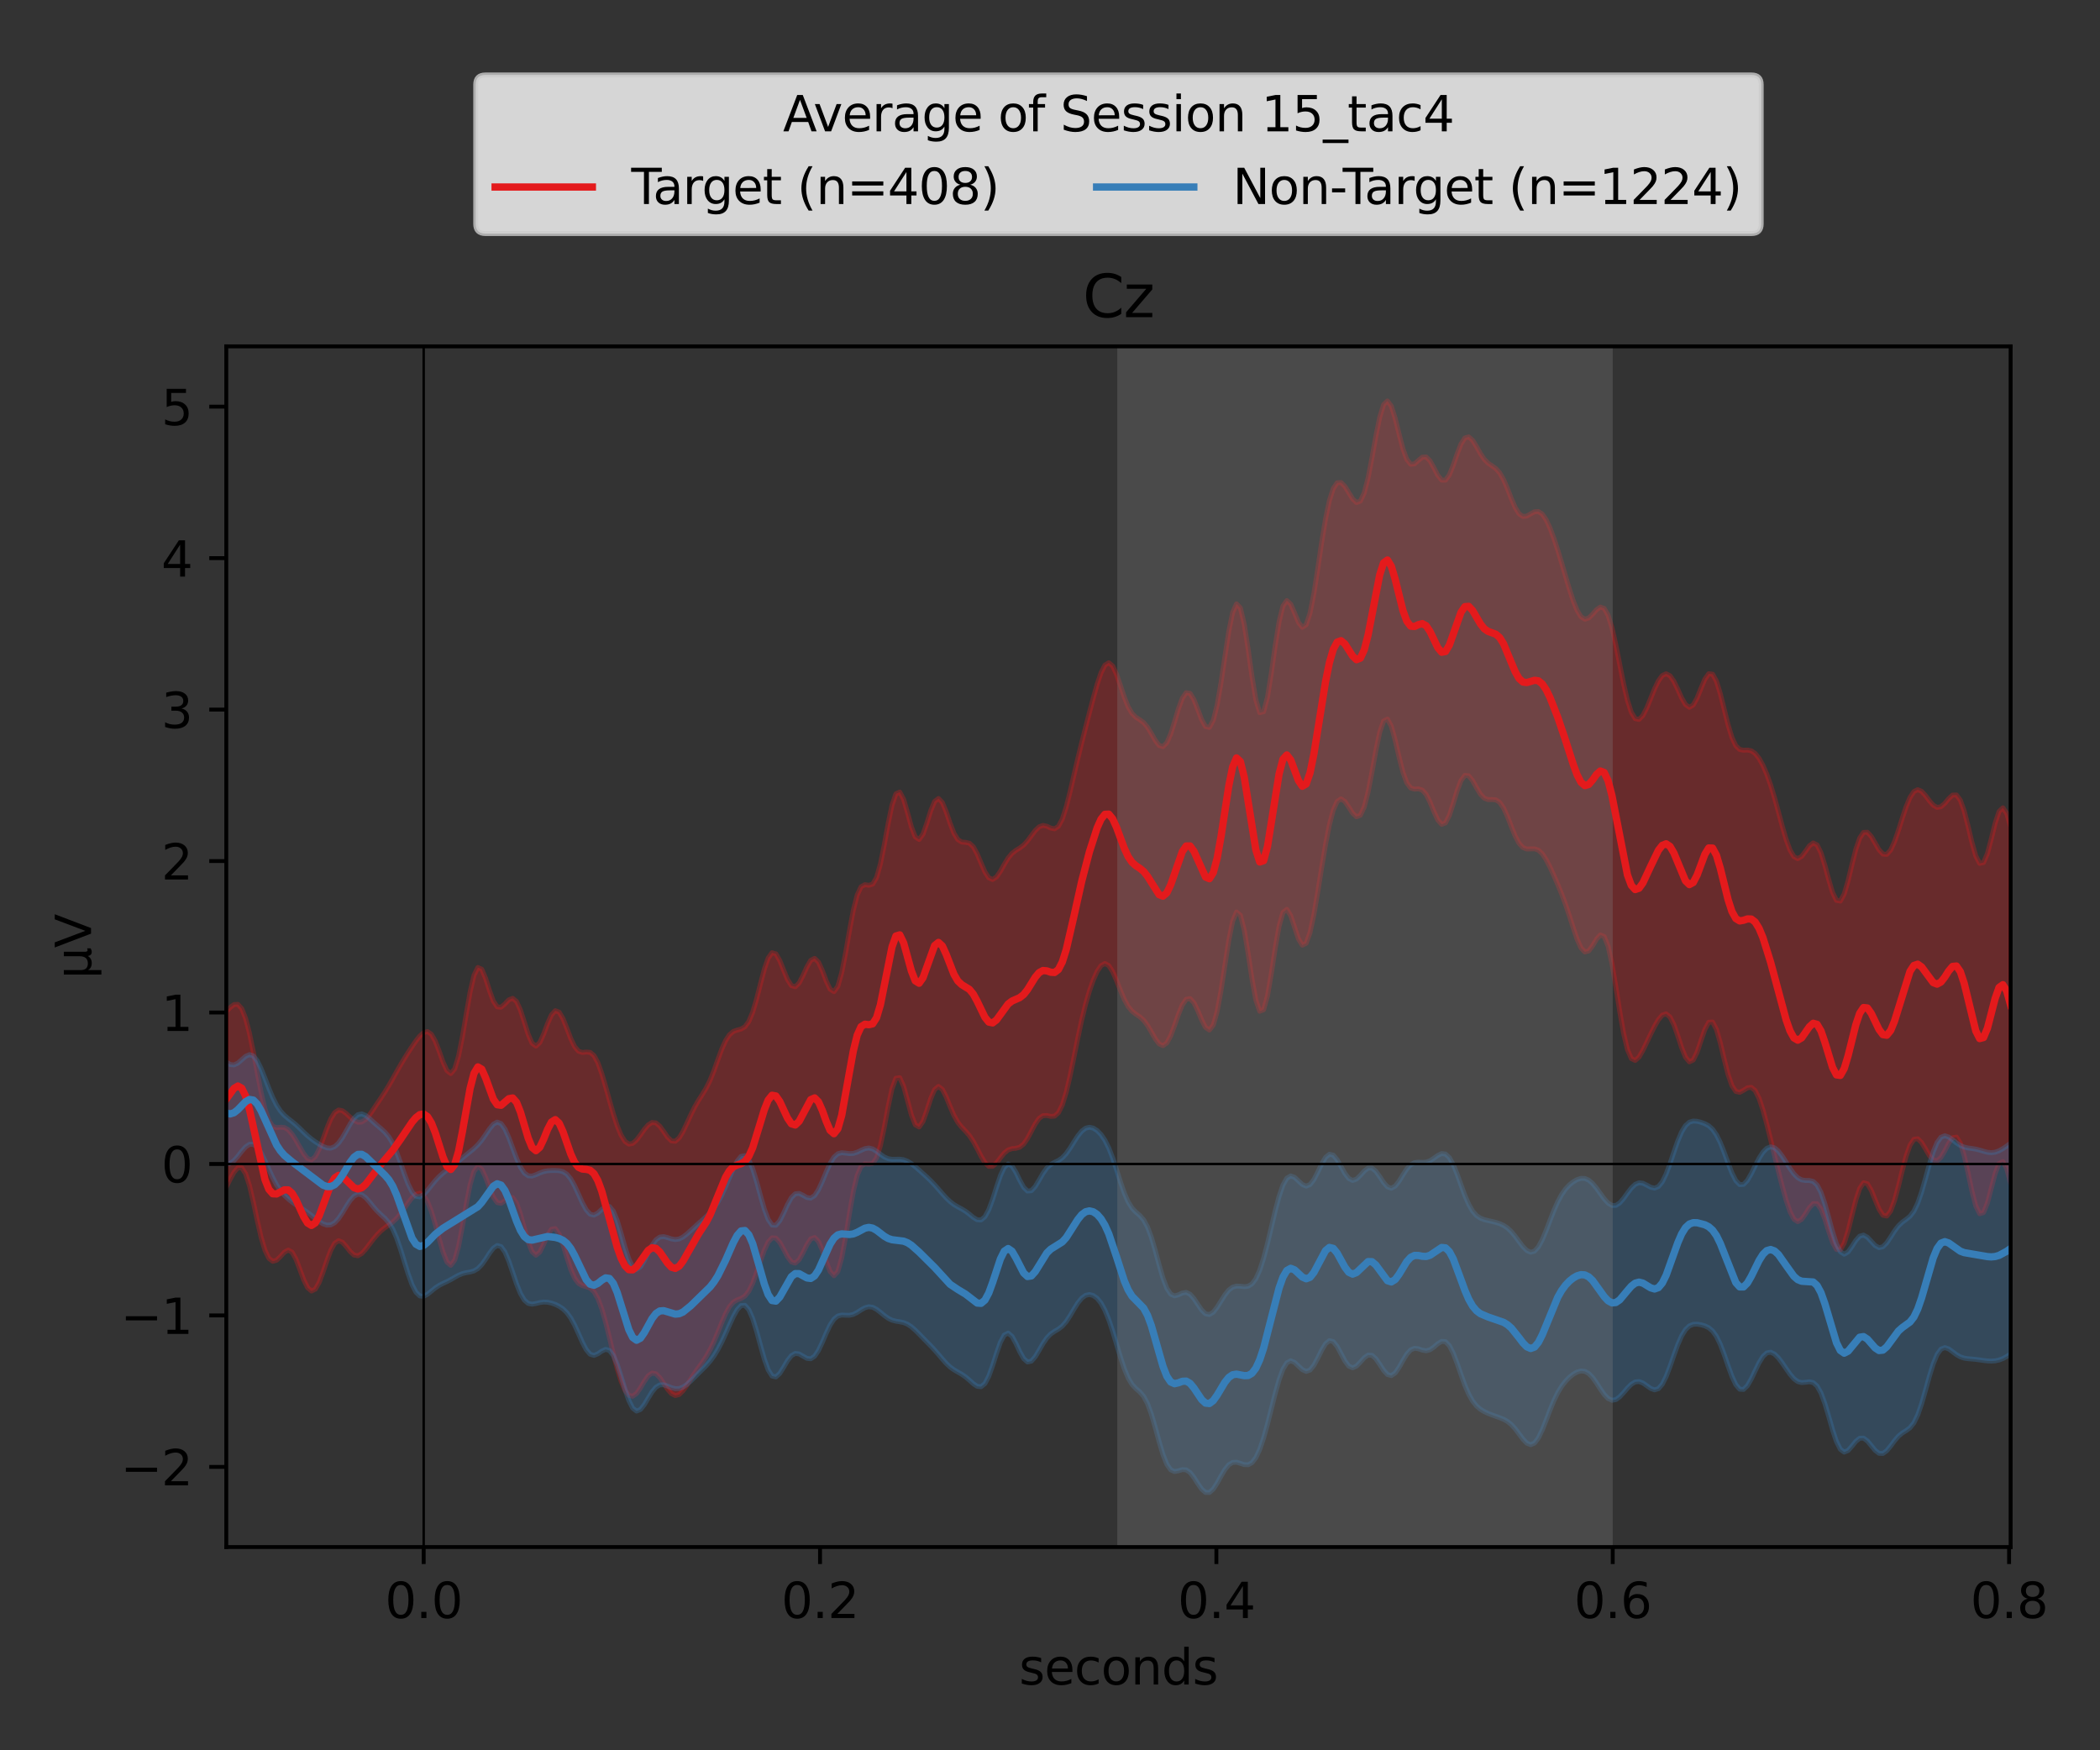 <?xml version="1.0" encoding="utf-8" standalone="no"?>
<!DOCTYPE svg PUBLIC "-//W3C//DTD SVG 1.1//EN"
  "http://www.w3.org/Graphics/SVG/1.1/DTD/svg11.dtd">
<svg xmlns:xlink="http://www.w3.org/1999/xlink" width="432pt" height="360pt" viewBox="0 0 432 360" xmlns="http://www.w3.org/2000/svg" version="1.1">
 <rect x="0" y="0" width="432" height="360" fill="#333333" stroke="none"/>
 <defs>
  <style type="text/css">*{stroke-linejoin: round; stroke-linecap: butt}</style>
 </defs>
 <g id="figure_1">
  <g id="patch_1">
   <path d="M 0 360 
L 432 360 
L 432 0 
L 0 0 
L 0 360 
z
" style="fill: none"/>
  </g>
  <g id="axes_1">
   <g id="patch_2">
    <path d="M 46.55 318.2 
L 413.615 318.2 
L 413.615 71.241 
L 46.55 71.241 
L 46.55 318.2 
z
" style="fill: none"/>
   </g>
   <g id="PolyCollection_1">
    <defs>
     <path id="m770dd4fd4c" d="M 46.55 -151.974 
L 46.55 -115.89 
L 47.346 -117.456 
L 48.142 -118.906 
L 48.939 -119.827 
L 49.735 -119.811 
L 50.531 -118.583 
L 51.327 -116.123 
L 52.124 -112.729 
L 52.92 -108.969 
L 53.716 -105.498 
L 54.512 -102.827 
L 55.309 -101.192 
L 56.105 -100.573 
L 56.901 -100.794 
L 57.697 -101.562 
L 58.494 -102.44 
L 59.29 -102.889 
L 60.086 -102.453 
L 60.882 -101.02 
L 61.679 -98.927 
L 62.475 -96.778 
L 63.271 -95.157 
L 64.067 -94.458 
L 64.863 -94.841 
L 65.66 -96.234 
L 66.456 -98.348 
L 67.252 -100.721 
L 68.048 -102.838 
L 68.845 -104.273 
L 69.641 -104.814 
L 70.437 -104.501 
L 71.233 -103.615 
L 72.03 -102.588 
L 72.826 -101.862 
L 73.622 -101.715 
L 74.418 -102.169 
L 75.215 -103.038 
L 76.011 -104.079 
L 76.807 -105.115 
L 77.603 -106.056 
L 78.4 -106.855 
L 79.196 -107.502 
L 79.992 -108.057 
L 80.788 -108.647 
L 81.584 -109.398 
L 82.381 -110.355 
L 83.177 -111.468 
L 83.973 -112.615 
L 84.769 -113.64 
L 85.566 -114.361 
L 86.362 -114.577 
L 87.158 -114.104 
L 87.954 -112.838 
L 88.751 -110.8 
L 89.547 -108.151 
L 90.343 -105.208 
L 91.139 -102.439 
L 91.936 -100.424 
L 92.732 -99.741 
L 93.528 -100.793 
L 94.324 -103.603 
L 95.12 -107.721 
L 95.917 -112.295 
L 96.713 -116.34 
L 97.509 -119.065 
L 98.305 -120.097 
L 99.102 -119.529 
L 99.898 -117.826 
L 100.694 -115.668 
L 101.49 -113.761 
L 102.287 -112.641 
L 103.083 -112.493 
L 103.879 -113.049 
L 104.675 -113.677 
L 105.472 -113.66 
L 106.268 -112.53 
L 107.064 -110.287 
L 107.86 -107.386 
L 108.657 -104.558 
L 109.453 -102.542 
L 110.249 -101.825 
L 111.045 -102.468 
L 111.841 -104.07 
L 112.638 -105.902 
L 113.434 -107.171 
L 114.23 -107.304 
L 115.026 -106.141 
L 115.823 -103.962 
L 116.619 -101.337 
L 117.415 -98.895 
L 118.211 -97.081 
L 119.008 -96.025 
L 119.804 -95.561 
L 120.6 -95.354 
L 121.396 -95.04 
L 122.193 -94.305 
L 122.989 -92.928 
L 123.785 -90.817 
L 124.581 -88.044 
L 125.378 -84.842 
L 126.174 -81.543 
L 126.97 -78.48 
L 127.766 -75.922 
L 128.562 -74.06 
L 129.359 -73.012 
L 130.155 -72.814 
L 130.951 -73.39 
L 131.747 -74.526 
L 132.544 -75.871 
L 133.34 -77.012 
L 134.136 -77.591 
L 134.932 -77.444 
L 135.729 -76.649 
L 136.525 -75.48 
L 137.321 -74.281 
L 138.117 -73.368 
L 138.914 -72.963 
L 139.71 -73.169 
L 140.506 -73.942 
L 141.302 -75.093 
L 142.099 -76.371 
L 142.895 -77.588 
L 143.691 -78.703 
L 144.487 -79.8 
L 145.283 -81.007 
L 146.08 -82.418 
L 146.876 -84.074 
L 147.672 -85.953 
L 148.468 -87.932 
L 149.265 -89.783 
L 150.061 -91.247 
L 150.857 -92.174 
L 151.653 -92.638 
L 152.45 -92.929 
L 153.246 -93.424 
L 154.042 -94.428 
L 154.838 -96.057 
L 155.635 -98.211 
L 156.431 -100.601 
L 157.227 -102.836 
L 158.023 -104.53 
L 158.819 -105.402 
L 159.616 -105.346 
L 160.412 -104.458 
L 161.208 -103.029 
L 162.004 -101.515 
L 162.801 -100.434 
L 163.597 -100.191 
L 164.393 -100.906 
L 165.189 -102.337 
L 165.986 -103.963 
L 166.782 -105.176 
L 167.578 -105.478 
L 168.374 -104.643 
L 169.171 -102.811 
L 169.967 -100.494 
L 170.763 -98.476 
L 171.559 -97.6 
L 172.356 -98.478 
L 173.152 -101.252 
L 173.948 -105.508 
L 174.744 -110.393 
L 175.54 -114.905 
L 176.337 -118.247 
L 177.133 -120.085 
L 177.929 -120.635 
L 178.725 -120.552 
L 179.522 -120.695 
L 180.318 -121.838 
L 181.114 -124.376 
L 181.91 -128.141 
L 182.707 -132.397 
L 183.503 -136.085 
L 184.299 -138.233 
L 185.095 -138.337 
L 185.892 -136.558 
L 186.688 -133.649 
L 187.484 -130.677 
L 188.28 -128.654 
L 189.077 -128.198 
L 189.873 -129.346 
L 190.669 -131.579 
L 191.465 -134.043 
L 192.261 -135.884 
L 193.058 -136.548 
L 193.854 -135.936 
L 194.65 -134.371 
L 195.446 -132.407 
L 196.243 -130.573 
L 197.039 -129.159 
L 197.835 -128.158 
L 198.631 -127.339 
L 199.428 -126.423 
L 200.224 -125.227 
L 201.02 -123.751 
L 201.816 -122.189 
L 202.613 -120.863 
L 203.409 -120.109 
L 204.205 -120.114 
L 205.001 -120.805 
L 205.798 -121.856 
L 206.594 -122.848 
L 207.39 -123.487 
L 208.186 -123.74 
L 208.982 -123.817 
L 209.779 -124.042 
L 210.575 -124.686 
L 211.371 -125.83 
L 212.167 -127.321 
L 212.964 -128.823 
L 213.76 -129.966 
L 214.556 -130.528 
L 215.352 -130.561 
L 216.149 -130.379 
L 216.945 -130.433 
L 217.741 -131.139 
L 218.537 -132.754 
L 219.334 -135.323 
L 220.13 -138.688 
L 220.926 -142.534 
L 221.722 -146.479 
L 222.518 -150.18 
L 223.315 -153.428 
L 224.111 -156.167 
L 224.907 -158.426 
L 225.703 -160.202 
L 226.5 -161.39 
L 227.296 -161.827 
L 228.092 -161.401 
L 228.888 -160.163 
L 229.685 -158.347 
L 230.481 -156.317 
L 231.277 -154.444 
L 232.073 -152.988 
L 232.87 -152.018 
L 233.666 -151.401 
L 234.462 -150.873 
L 235.258 -150.158 
L 236.055 -149.103 
L 236.851 -147.753 
L 237.647 -146.358 
L 238.443 -145.292 
L 239.239 -144.924 
L 240.036 -145.484 
L 240.832 -146.961 
L 241.628 -149.078 
L 242.424 -151.366 
L 243.221 -153.303 
L 244.017 -154.463 
L 244.813 -154.609 
L 245.609 -153.747 
L 246.406 -152.124 
L 247.202 -150.217 
L 247.998 -148.666 
L 248.794 -148.144 
L 249.591 -149.176 
L 250.387 -151.961 
L 251.183 -156.27 
L 251.979 -161.454 
L 252.776 -166.557 
L 253.572 -170.514 
L 254.368 -172.414 
L 255.164 -171.763 
L 255.96 -168.669 
L 256.757 -163.887 
L 257.553 -158.64 
L 258.349 -154.301 
L 259.145 -152 
L 259.942 -152.319 
L 260.738 -155.155 
L 261.534 -159.766 
L 262.33 -164.979 
L 263.127 -169.51 
L 263.923 -172.329 
L 264.719 -172.968 
L 265.515 -171.665 
L 266.312 -169.262 
L 267.108 -166.893 
L 267.904 -165.593 
L 268.7 -165.992 
L 269.497 -168.204 
L 270.293 -171.912 
L 271.089 -176.562 
L 271.885 -181.54 
L 272.681 -186.29 
L 273.478 -190.35 
L 274.274 -193.374 
L 275.07 -195.159 
L 275.866 -195.688 
L 276.663 -195.162 
L 277.459 -193.993 
L 278.255 -192.738 
L 279.051 -192.003 
L 279.848 -192.32 
L 280.644 -194.02 
L 281.44 -197.111 
L 282.236 -201.214 
L 283.033 -205.601 
L 283.829 -209.369 
L 284.625 -211.696 
L 285.421 -212.105 
L 286.217 -210.612 
L 287.014 -207.728 
L 287.81 -204.285 
L 288.606 -201.16 
L 289.402 -198.977 
L 290.199 -197.914 
L 290.995 -197.691 
L 291.791 -197.746 
L 292.587 -197.502 
L 293.384 -196.596 
L 294.18 -195.01 
L 294.976 -193.075 
L 295.772 -191.352 
L 296.569 -190.442 
L 297.365 -190.748 
L 298.161 -192.302 
L 298.957 -194.723 
L 299.754 -197.342 
L 300.55 -199.443 
L 301.346 -200.519 
L 302.142 -200.432 
L 302.938 -199.426 
L 303.735 -197.996 
L 304.531 -196.677 
L 305.327 -195.833 
L 306.123 -195.53 
L 306.92 -195.546 
L 307.716 -195.486 
L 308.512 -194.972 
L 309.308 -193.805 
L 310.105 -192.049 
L 310.901 -189.999 
L 311.697 -188.052 
L 312.493 -186.553 
L 313.29 -185.676 
L 314.086 -185.367 
L 314.882 -185.39 
L 315.678 -185.413 
L 316.475 -185.138 
L 317.271 -184.398 
L 318.067 -183.192 
L 318.863 -181.644 
L 319.659 -179.906 
L 320.456 -178.07 
L 321.252 -176.124 
L 322.048 -173.996 
L 322.844 -171.64 
L 323.641 -169.152 
L 324.437 -166.815 
L 325.233 -165.04 
L 326.029 -164.195 
L 326.826 -164.415 
L 327.622 -165.479 
L 328.418 -166.827 
L 329.214 -167.7 
L 330.011 -167.37 
L 330.807 -165.396 
L 331.603 -161.796 
L 332.399 -157.064 
L 333.196 -152.005 
L 333.992 -147.475 
L 334.788 -144.13 
L 335.584 -142.284 
L 336.38 -141.882 
L 337.177 -142.59 
L 337.973 -143.964 
L 338.769 -145.614 
L 339.565 -147.3 
L 340.362 -148.893 
L 341.158 -150.268 
L 341.954 -151.216 
L 342.75 -151.471 
L 343.547 -150.819 
L 344.343 -149.239 
L 345.139 -146.979 
L 345.935 -144.541 
L 346.732 -142.556 
L 347.528 -141.597 
L 348.324 -141.972 
L 349.12 -143.586 
L 349.916 -145.94 
L 350.713 -148.261 
L 351.509 -149.74 
L 352.305 -149.792 
L 353.101 -148.259 
L 353.898 -145.472 
L 354.694 -142.12 
L 355.49 -138.993 
L 356.286 -136.704 
L 357.083 -135.515 
L 357.879 -135.322 
L 358.675 -135.743 
L 359.471 -136.258 
L 360.268 -136.36 
L 361.064 -135.688 
L 361.86 -134.108 
L 362.656 -131.725 
L 363.453 -128.792 
L 364.249 -125.589 
L 365.045 -122.323 
L 365.841 -119.1 
L 366.637 -115.991 
L 367.434 -113.134 
L 368.23 -110.782 
L 369.026 -109.243 
L 369.822 -108.727 
L 370.619 -109.194 
L 371.415 -110.322 
L 372.211 -111.59 
L 373.007 -112.438 
L 373.804 -112.416 
L 374.6 -111.315 
L 375.396 -109.267 
L 376.192 -106.743 
L 376.989 -104.434 
L 377.785 -103.018 
L 378.581 -102.94 
L 379.377 -104.294 
L 380.174 -106.822 
L 380.97 -109.996 
L 381.766 -113.133 
L 382.562 -115.547 
L 383.358 -116.734 
L 384.155 -116.529 
L 384.951 -115.169 
L 385.747 -113.2 
L 386.543 -111.296 
L 387.34 -110.055 
L 388.136 -109.879 
L 388.932 -110.915 
L 389.728 -113.061 
L 390.525 -115.991 
L 391.321 -119.218 
L 392.117 -122.197 
L 392.913 -124.444 
L 393.71 -125.66 
L 394.506 -125.786 
L 395.302 -125.004 
L 396.098 -123.689 
L 396.895 -122.327 
L 397.691 -121.398 
L 398.487 -121.242 
L 399.283 -121.949 
L 400.079 -123.309 
L 400.876 -124.857 
L 401.672 -125.986 
L 402.468 -126.12 
L 403.264 -124.894 
L 404.061 -122.305 
L 404.857 -118.762 
L 405.653 -115.015 
L 406.449 -111.953 
L 407.246 -110.35 
L 408.042 -110.599 
L 408.838 -112.56 
L 409.634 -115.564 
L 410.431 -118.615 
L 411.227 -120.693 
L 412.023 -121.081 
L 412.819 -119.583 
L 413.615 -116.596 
L 413.615 -189.935 
L 413.615 -189.935 
L 412.819 -192.68 
L 412.023 -193.851 
L 411.227 -193.083 
L 410.431 -190.674 
L 409.634 -187.448 
L 408.838 -184.447 
L 408.042 -182.591 
L 407.246 -182.414 
L 406.449 -183.948 
L 405.653 -186.758 
L 404.857 -190.109 
L 404.061 -193.206 
L 403.264 -195.43 
L 402.468 -196.492 
L 401.672 -196.469 
L 400.876 -195.727 
L 400.079 -194.773 
L 399.283 -194.075 
L 398.487 -193.926 
L 397.691 -194.388 
L 396.895 -195.306 
L 396.098 -196.378 
L 395.302 -197.245 
L 394.506 -197.582 
L 393.71 -197.176 
L 392.913 -195.972 
L 392.117 -194.072 
L 391.321 -191.706 
L 390.525 -189.187 
L 389.728 -186.88 
L 388.932 -185.148 
L 388.136 -184.267 
L 387.34 -184.335 
L 386.543 -185.221 
L 385.747 -186.581 
L 384.951 -187.946 
L 384.155 -188.822 
L 383.358 -188.795 
L 382.562 -187.617 
L 381.766 -185.294 
L 380.97 -182.159 
L 380.174 -178.844 
L 379.377 -176.123 
L 378.581 -174.667 
L 377.785 -174.808 
L 376.989 -176.442 
L 376.192 -179.089 
L 375.396 -182.051 
L 374.6 -184.608 
L 373.804 -186.207 
L 373.007 -186.621 
L 372.211 -186.021 
L 371.415 -184.895 
L 370.619 -183.848 
L 369.822 -183.39 
L 369.026 -183.811 
L 368.23 -185.17 
L 367.434 -187.342 
L 366.637 -190.07 
L 365.841 -193.034 
L 365.045 -195.926 
L 364.249 -198.535 
L 363.453 -200.763 
L 362.656 -202.594 
L 361.86 -204.025 
L 361.064 -205.03 
L 360.268 -205.582 
L 359.471 -205.732 
L 358.675 -205.693 
L 357.879 -205.844 
L 357.083 -206.619 
L 356.286 -208.313 
L 355.49 -210.925 
L 354.694 -214.118 
L 353.898 -217.317 
L 353.101 -219.891 
L 352.305 -221.336 
L 351.509 -221.43 
L 350.713 -220.304 
L 349.916 -218.42 
L 349.12 -216.437 
L 348.324 -214.995 
L 347.528 -214.514 
L 346.732 -215.081 
L 345.935 -216.465 
L 345.139 -218.223 
L 344.343 -219.869 
L 343.547 -221.009 
L 342.75 -221.421 
L 341.954 -221.049 
L 341.158 -219.958 
L 340.362 -218.31 
L 339.565 -216.35 
L 338.769 -214.408 
L 337.973 -212.849 
L 337.177 -212.021 
L 336.38 -212.189 
L 335.584 -213.505 
L 334.788 -215.968 
L 333.992 -219.387 
L 333.196 -223.371 
L 332.399 -227.39 
L 331.603 -230.896 
L 330.807 -233.457 
L 330.011 -234.857 
L 329.214 -235.138 
L 328.418 -234.589 
L 327.622 -233.671 
L 326.826 -232.886 
L 326.029 -232.637 
L 325.233 -233.148 
L 324.437 -234.448 
L 323.641 -236.418 
L 322.844 -238.851 
L 322.048 -241.521 
L 321.252 -244.231 
L 320.456 -246.844 
L 319.659 -249.263 
L 318.863 -251.388 
L 318.067 -253.098 
L 317.271 -254.259 
L 316.475 -254.791 
L 315.678 -254.74 
L 314.882 -254.312 
L 314.086 -253.856 
L 313.29 -253.764 
L 312.493 -254.326 
L 311.697 -255.619 
L 310.901 -257.463 
L 310.105 -259.503 
L 309.308 -261.35 
L 308.512 -262.739 
L 307.716 -263.625 
L 306.92 -264.188 
L 306.123 -264.735 
L 305.327 -265.546 
L 304.531 -266.73 
L 303.735 -268.147 
L 302.938 -269.433 
L 302.142 -270.142 
L 301.346 -269.921 
L 300.55 -268.677 
L 299.754 -266.643 
L 298.957 -264.329 
L 298.161 -262.354 
L 297.365 -261.244 
L 296.569 -261.249 
L 295.772 -262.245 
L 294.976 -263.774 
L 294.18 -265.209 
L 293.384 -266.01 
L 292.587 -265.967 
L 291.791 -265.305 
L 290.995 -264.594 
L 290.199 -264.499 
L 289.402 -265.5 
L 288.606 -267.693 
L 287.81 -270.737 
L 287.014 -273.94 
L 286.217 -276.455 
L 285.421 -277.533 
L 284.625 -276.762 
L 283.829 -274.183 
L 283.033 -270.286 
L 282.236 -265.852 
L 281.44 -261.736 
L 280.644 -258.637 
L 279.848 -256.939 
L 279.051 -256.635 
L 278.255 -257.392 
L 277.459 -258.686 
L 276.663 -259.965 
L 275.866 -260.759 
L 275.07 -260.703 
L 274.274 -259.524 
L 273.478 -257.049 
L 272.681 -253.27 
L 271.885 -248.434 
L 271.089 -243.079 
L 270.293 -237.969 
L 269.497 -233.908 
L 268.7 -231.504 
L 267.904 -230.963 
L 267.108 -232.007 
L 266.312 -233.928 
L 265.515 -235.75 
L 264.719 -236.476 
L 263.923 -235.359 
L 263.127 -232.142 
L 262.33 -227.215 
L 261.534 -221.581 
L 260.738 -216.608 
L 259.942 -213.612 
L 259.145 -213.414 
L 258.349 -216.069 
L 257.553 -220.857 
L 256.757 -226.516 
L 255.96 -231.623 
L 255.164 -234.96 
L 254.368 -235.797 
L 253.572 -234.023 
L 252.776 -230.113 
L 251.979 -224.959 
L 251.183 -219.612 
L 250.387 -215.021 
L 249.591 -211.849 
L 248.794 -210.384 
L 247.998 -210.555 
L 247.202 -211.985 
L 246.406 -214.071 
L 245.609 -216.097 
L 244.813 -217.398 
L 244.017 -217.53 
L 243.221 -216.389 
L 242.424 -214.233 
L 241.628 -211.581 
L 240.832 -209.062 
L 240.036 -207.23 
L 239.239 -206.426 
L 238.443 -206.682 
L 237.647 -207.735 
L 236.851 -209.136 
L 236.055 -210.438 
L 235.258 -211.377 
L 234.462 -211.969 
L 233.666 -212.476 
L 232.87 -213.269 
L 232.073 -214.639 
L 231.277 -216.64 
L 230.481 -219.027 
L 229.685 -221.329 
L 228.888 -223.017 
L 228.092 -223.69 
L 227.296 -223.194 
L 226.5 -221.632 
L 225.703 -219.276 
L 224.907 -216.452 
L 224.111 -213.429 
L 223.315 -210.354 
L 222.518 -207.233 
L 221.722 -203.989 
L 220.926 -200.588 
L 220.13 -197.158 
L 219.334 -194.015 
L 218.537 -191.554 
L 217.741 -190.056 
L 216.945 -189.527 
L 216.149 -189.681 
L 215.352 -190.059 
L 214.556 -190.23 
L 213.76 -189.94 
L 212.964 -189.175 
L 212.167 -188.12 
L 211.371 -187.048 
L 210.575 -186.183 
L 209.779 -185.579 
L 208.982 -185.093 
L 208.186 -184.472 
L 207.39 -183.516 
L 206.594 -182.22 
L 205.798 -180.804 
L 205.001 -179.637 
L 204.205 -179.1 
L 203.409 -179.445 
L 202.613 -180.674 
L 201.816 -182.491 
L 201.02 -184.382 
L 200.224 -185.83 
L 199.428 -186.572 
L 198.631 -186.741 
L 197.835 -186.802 
L 197.039 -187.313 
L 196.243 -188.623 
L 195.446 -190.681 
L 194.65 -193.025 
L 193.854 -194.946 
L 193.058 -195.771 
L 192.261 -195.151 
L 191.465 -193.242 
L 190.669 -190.694 
L 189.873 -188.434 
L 189.077 -187.331 
L 188.28 -187.869 
L 187.484 -189.941 
L 186.688 -192.86 
L 185.892 -195.587 
L 185.095 -197.093 
L 184.299 -196.722 
L 183.503 -194.397 
L 182.707 -190.614 
L 181.91 -186.256 
L 181.114 -182.299 
L 180.318 -179.503 
L 179.522 -178.145 
L 178.725 -177.916 
L 177.929 -178.042 
L 177.133 -177.602 
L 176.337 -175.911 
L 175.54 -172.779 
L 174.744 -168.557 
L 173.948 -163.984 
L 173.152 -159.933 
L 172.356 -157.147 
L 171.559 -156.032 
L 170.763 -156.55 
L 169.967 -158.241 
L 169.171 -160.359 
L 168.374 -162.104 
L 167.578 -162.878 
L 166.782 -162.472 
L 165.986 -161.116 
L 165.189 -159.351 
L 164.393 -157.815 
L 163.597 -157.033 
L 162.801 -157.282 
L 162.004 -158.531 
L 161.208 -160.441 
L 160.412 -162.424 
L 159.616 -163.805 
L 158.819 -164.046 
L 158.023 -162.932 
L 157.227 -160.631 
L 156.431 -157.616 
L 155.635 -154.494 
L 154.838 -151.811 
L 154.042 -149.901 
L 153.246 -148.812 
L 152.45 -148.34 
L 151.653 -148.139 
L 150.857 -147.847 
L 150.061 -147.177 
L 149.265 -145.961 
L 148.468 -144.189 
L 147.672 -142.036 
L 146.876 -139.813 
L 146.08 -137.826 
L 145.283 -136.221 
L 144.487 -134.914 
L 143.691 -133.675 
L 142.895 -132.294 
L 142.099 -130.692 
L 141.302 -128.95 
L 140.506 -127.277 
L 139.71 -125.956 
L 138.914 -125.262 
L 138.117 -125.346 
L 137.321 -126.12 
L 136.525 -127.267 
L 135.729 -128.361 
L 134.932 -129.041 
L 134.136 -129.127 
L 133.34 -128.629 
L 132.544 -127.698 
L 131.747 -126.569 
L 130.951 -125.519 
L 130.155 -124.818 
L 129.359 -124.684 
L 128.562 -125.243 
L 127.766 -126.522 
L 126.97 -128.453 
L 126.174 -130.896 
L 125.378 -133.664 
L 124.581 -136.53 
L 123.785 -139.219 
L 122.989 -141.424 
L 122.193 -142.891 
L 121.396 -143.552 
L 120.6 -143.615 
L 119.804 -143.526 
L 119.008 -143.786 
L 118.211 -144.732 
L 117.415 -146.391 
L 116.619 -148.472 
L 115.823 -150.468 
L 115.026 -151.821 
L 114.23 -152.118 
L 113.434 -151.245 
L 112.638 -149.458 
L 111.841 -147.327 
L 111.045 -145.571 
L 110.249 -144.829 
L 109.453 -145.43 
L 108.657 -147.259 
L 107.86 -149.785 
L 107.064 -152.256 
L 106.268 -153.998 
L 105.472 -154.667 
L 104.675 -154.355 
L 103.879 -153.523 
L 103.083 -152.83 
L 102.287 -152.903 
L 101.49 -154.092 
L 100.694 -156.265 
L 99.898 -158.771 
L 99.102 -160.65 
L 98.305 -161.01 
L 97.509 -159.402 
L 96.713 -155.989 
L 95.917 -151.455 
L 95.12 -146.741 
L 94.324 -142.749 
L 93.528 -140.131 
L 92.732 -139.183 
L 91.936 -139.808 
L 91.139 -141.562 
L 90.343 -143.796 
L 89.547 -145.852 
L 88.751 -147.257 
L 87.954 -147.823 
L 87.158 -147.631 
L 86.362 -146.91 
L 85.566 -145.899 
L 84.769 -144.752 
L 83.973 -143.539 
L 83.177 -142.273 
L 82.381 -140.947 
L 81.584 -139.56 
L 80.788 -138.136 
L 79.992 -136.74 
L 79.196 -135.432 
L 78.4 -134.219 
L 77.603 -133.037 
L 76.807 -131.837 
L 76.011 -130.683 
L 75.215 -129.751 
L 74.418 -129.222 
L 73.622 -129.172 
L 72.826 -129.549 
L 72.03 -130.211 
L 71.233 -130.961 
L 70.437 -131.548 
L 69.641 -131.692 
L 68.845 -131.161 
L 68.048 -129.873 
L 67.252 -127.956 
L 66.456 -125.732 
L 65.66 -123.634 
L 64.863 -122.102 
L 64.067 -121.443 
L 63.271 -121.717 
L 62.475 -122.716 
L 61.679 -124.083 
L 60.882 -125.487 
L 60.086 -126.717 
L 59.29 -127.629 
L 58.494 -128.103 
L 57.697 -128.151 
L 56.901 -128.062 
L 56.105 -128.357 
L 55.309 -129.557 
L 54.512 -131.919 
L 53.716 -135.328 
L 52.92 -139.39 
L 52.124 -143.596 
L 51.327 -147.448 
L 50.531 -150.521 
L 49.735 -152.533 
L 48.939 -153.423 
L 48.142 -153.379 
L 47.346 -152.765 
L 46.55 -151.974 
z
" style="stroke: #e41a1c; stroke-opacity: 0.3"/>
    </defs>
    <g clip-path="url(#pacf831c024)">
     <use xlink:href="#m770dd4fd4c" x="0" y="360" style="fill: #e41a1c; fill-opacity: 0.3; stroke: #e41a1c; stroke-opacity: 0.3"/>
    </g>
   </g>
   <g id="PolyCollection_2">
    <defs>
     <path id="maf16894b44" d="M 46.55 -141.562 
L 46.55 -120.578 
L 47.346 -120.729 
L 48.142 -121.297 
L 48.939 -122.188 
L 49.735 -123.203 
L 50.531 -124.098 
L 51.327 -124.637 
L 52.124 -124.647 
L 52.92 -124.047 
L 53.716 -122.875 
L 54.512 -121.283 
L 55.309 -119.503 
L 56.105 -117.781 
L 56.901 -116.292 
L 57.697 -115.095 
L 58.494 -114.155 
L 59.29 -113.397 
L 60.086 -112.76 
L 60.882 -112.203 
L 61.679 -111.693 
L 62.475 -111.183 
L 63.271 -110.628 
L 64.067 -110.011 
L 64.863 -109.363 
L 65.66 -108.753 
L 66.456 -108.27 
L 67.252 -108.006 
L 68.048 -108.056 
L 68.845 -108.497 
L 69.641 -109.349 
L 70.437 -110.532 
L 71.233 -111.858 
L 72.03 -113.08 
L 72.826 -113.971 
L 73.622 -114.378 
L 74.418 -114.257 
L 75.215 -113.671 
L 76.011 -112.778 
L 76.807 -111.792 
L 77.603 -110.89 
L 78.4 -110.13 
L 79.196 -109.409 
L 79.992 -108.51 
L 80.788 -107.211 
L 81.584 -105.393 
L 82.381 -103.095 
L 83.177 -100.512 
L 83.973 -97.956 
L 84.769 -95.767 
L 85.566 -94.223 
L 86.362 -93.447 
L 87.158 -93.376 
L 87.954 -93.802 
L 88.751 -94.453 
L 89.547 -95.101 
L 90.343 -95.624 
L 91.139 -96.029 
L 91.936 -96.398 
L 92.732 -96.81 
L 93.528 -97.269 
L 94.324 -97.709 
L 95.12 -98.041 
L 95.917 -98.24 
L 96.713 -98.376 
L 97.509 -98.6 
L 98.305 -99.075 
L 99.102 -99.889 
L 99.898 -101.004 
L 100.694 -102.235 
L 101.49 -103.287 
L 102.287 -103.828 
L 103.083 -103.593 
L 103.879 -102.48 
L 104.675 -100.601 
L 105.472 -98.272 
L 106.268 -95.92 
L 107.064 -93.945 
L 107.86 -92.595 
L 108.657 -91.912 
L 109.453 -91.756 
L 110.249 -91.889 
L 111.045 -92.084 
L 111.841 -92.191 
L 112.638 -92.155 
L 113.434 -91.987 
L 114.23 -91.71 
L 115.026 -91.322 
L 115.823 -90.781 
L 116.619 -90.005 
L 117.415 -88.905 
L 118.211 -87.444 
L 119.008 -85.703 
L 119.804 -83.912 
L 120.6 -82.401 
L 121.396 -81.463 
L 122.193 -81.22 
L 122.989 -81.545 
L 123.785 -82.101 
L 124.581 -82.46 
L 125.378 -82.237 
L 126.174 -81.2 
L 126.97 -79.339 
L 127.766 -76.883 
L 128.562 -74.254 
L 129.359 -71.945 
L 130.155 -70.377 
L 130.951 -69.767 
L 131.747 -70.086 
L 132.544 -71.093 
L 133.34 -72.428 
L 134.136 -73.72 
L 134.932 -74.676 
L 135.729 -75.155 
L 136.525 -75.183 
L 137.321 -74.92 
L 138.117 -74.586 
L 138.914 -74.375 
L 139.71 -74.403 
L 140.506 -74.705 
L 141.302 -75.248 
L 142.099 -75.956 
L 142.895 -76.743 
L 143.691 -77.537 
L 144.487 -78.319 
L 145.283 -79.128 
L 146.08 -80.037 
L 146.876 -81.119 
L 147.672 -82.42 
L 148.468 -83.945 
L 149.265 -85.657 
L 150.061 -87.464 
L 150.857 -89.197 
L 151.653 -90.621 
L 152.45 -91.471 
L 153.246 -91.513 
L 154.042 -90.615 
L 154.838 -88.79 
L 155.635 -86.231 
L 156.431 -83.3 
L 157.227 -80.478 
L 158.023 -78.251 
L 158.819 -76.981 
L 159.616 -76.79 
L 160.412 -77.519 
L 161.208 -78.795 
L 162.004 -80.148 
L 162.801 -81.17 
L 163.597 -81.629 
L 164.393 -81.524 
L 165.189 -81.069 
L 165.986 -80.614 
L 166.782 -80.523 
L 167.578 -81.048 
L 168.374 -82.239 
L 169.171 -83.926 
L 169.967 -85.787 
L 170.763 -87.459 
L 171.559 -88.672 
L 172.356 -89.329 
L 173.152 -89.523 
L 173.948 -89.484 
L 174.744 -89.467 
L 175.54 -89.647 
L 176.337 -90.053 
L 177.133 -90.573 
L 177.929 -91.021 
L 178.725 -91.229 
L 179.522 -91.115 
L 180.318 -90.701 
L 181.114 -90.09 
L 181.91 -89.429 
L 182.707 -88.858 
L 183.503 -88.467 
L 184.299 -88.255 
L 185.095 -88.132 
L 185.892 -87.964 
L 186.688 -87.637 
L 187.484 -87.107 
L 188.28 -86.409 
L 189.077 -85.616 
L 189.873 -84.798 
L 190.669 -83.99 
L 191.465 -83.18 
L 192.261 -82.33 
L 193.058 -81.419 
L 193.854 -80.477 
L 194.65 -79.587 
L 195.446 -78.837 
L 196.243 -78.258 
L 197.039 -77.796 
L 197.835 -77.342 
L 198.631 -76.791 
L 199.428 -76.116 
L 200.224 -75.401 
L 201.02 -74.857 
L 201.816 -74.776 
L 202.613 -75.429 
L 203.409 -76.935 
L 204.205 -79.148 
L 205.001 -81.662 
L 205.798 -83.922 
L 206.594 -85.409 
L 207.39 -85.815 
L 208.186 -85.141 
L 208.982 -83.692 
L 209.779 -81.984 
L 210.575 -80.572 
L 211.371 -79.872 
L 212.167 -80.035 
L 212.964 -80.938 
L 213.76 -82.263 
L 214.556 -83.648 
L 215.352 -84.81 
L 216.149 -85.63 
L 216.945 -86.174 
L 217.741 -86.638 
L 218.537 -87.251 
L 219.334 -88.163 
L 220.13 -89.373 
L 220.926 -90.728 
L 221.722 -92 
L 222.518 -92.983 
L 223.315 -93.568 
L 224.111 -93.742 
L 224.907 -93.535 
L 225.703 -92.957 
L 226.5 -91.969 
L 227.296 -90.512 
L 228.092 -88.565 
L 228.888 -86.191 
L 229.685 -83.555 
L 230.481 -80.9 
L 231.277 -78.5 
L 232.073 -76.588 
L 232.87 -75.259 
L 233.666 -74.406 
L 234.462 -73.723 
L 235.258 -72.808 
L 236.055 -71.324 
L 236.851 -69.147 
L 237.647 -66.417 
L 238.443 -63.495 
L 239.239 -60.835 
L 240.036 -58.832 
L 240.832 -57.685 
L 241.628 -57.334 
L 242.424 -57.486 
L 243.221 -57.727 
L 244.017 -57.679 
L 244.813 -57.136 
L 245.609 -56.12 
L 246.406 -54.864 
L 247.202 -53.717 
L 247.998 -53.03 
L 248.794 -53.025 
L 249.591 -53.727 
L 250.387 -54.956 
L 251.183 -56.405 
L 251.979 -57.744 
L 252.776 -58.717 
L 253.572 -59.207 
L 254.368 -59.251 
L 255.164 -59.017 
L 255.96 -58.753 
L 256.757 -58.724 
L 257.553 -59.154 
L 258.349 -60.189 
L 259.145 -61.888 
L 259.942 -64.223 
L 260.738 -67.076 
L 261.534 -70.231 
L 262.33 -73.391 
L 263.127 -76.214 
L 263.923 -78.386 
L 264.719 -79.699 
L 265.515 -80.114 
L 266.312 -79.788 
L 267.108 -79.041 
L 267.904 -78.289 
L 268.7 -77.925 
L 269.497 -78.209 
L 270.293 -79.187 
L 271.089 -80.669 
L 271.885 -82.287 
L 272.681 -83.607 
L 273.478 -84.258 
L 274.274 -84.053 
L 275.07 -83.057 
L 275.866 -81.582 
L 276.663 -80.089 
L 277.459 -79.025 
L 278.255 -78.665 
L 279.051 -79.019 
L 279.848 -79.842 
L 280.644 -80.735 
L 281.44 -81.291 
L 282.236 -81.24 
L 283.033 -80.537 
L 283.829 -79.384 
L 284.625 -78.158 
L 285.421 -77.28 
L 286.217 -77.064 
L 287.014 -77.606 
L 287.81 -78.754 
L 288.606 -80.174 
L 289.402 -81.476 
L 290.199 -82.352 
L 290.995 -82.684 
L 291.791 -82.578 
L 292.587 -82.303 
L 293.384 -82.167 
L 294.18 -82.377 
L 294.976 -82.932 
L 295.772 -83.622 
L 296.569 -84.103 
L 297.365 -84.039 
L 298.161 -83.227 
L 298.957 -81.674 
L 299.754 -79.585 
L 300.55 -77.28 
L 301.346 -75.086 
L 302.142 -73.237 
L 302.938 -71.828 
L 303.735 -70.832 
L 304.531 -70.148 
L 305.327 -69.664 
L 306.123 -69.29 
L 306.92 -68.974 
L 307.716 -68.688 
L 308.512 -68.405 
L 309.308 -68.08 
L 310.105 -67.638 
L 310.901 -66.999 
L 311.697 -66.126 
L 312.493 -65.071 
L 313.29 -64.004 
L 314.086 -63.176 
L 314.882 -62.847 
L 315.678 -63.195 
L 316.475 -64.252 
L 317.271 -65.899 
L 318.067 -67.903 
L 318.863 -69.989 
L 319.659 -71.92 
L 320.456 -73.555 
L 321.252 -74.864 
L 322.048 -75.894 
L 322.844 -76.711 
L 323.641 -77.351 
L 324.437 -77.804 
L 325.233 -78.021 
L 326.029 -77.936 
L 326.826 -77.49 
L 327.622 -76.673 
L 328.418 -75.558 
L 329.214 -74.316 
L 330.011 -73.175 
L 330.807 -72.351 
L 331.603 -71.989 
L 332.399 -72.127 
L 333.196 -72.699 
L 333.992 -73.555 
L 334.788 -74.487 
L 335.584 -75.28 
L 336.38 -75.76 
L 337.177 -75.839 
L 337.973 -75.538 
L 338.769 -74.99 
L 339.565 -74.429 
L 340.362 -74.136 
L 341.158 -74.372 
L 341.954 -75.288 
L 342.75 -76.873 
L 343.547 -78.952 
L 344.343 -81.238 
L 345.139 -83.417 
L 345.935 -85.229 
L 346.732 -86.525 
L 347.528 -87.289 
L 348.324 -87.612 
L 349.12 -87.645 
L 349.916 -87.521 
L 350.713 -87.294 
L 351.509 -86.913 
L 352.305 -86.24 
L 353.101 -85.121 
L 353.898 -83.48 
L 354.694 -81.39 
L 355.49 -79.083 
L 356.286 -76.902 
L 357.083 -75.207 
L 357.879 -74.272 
L 358.675 -74.221 
L 359.471 -74.995 
L 360.268 -76.381 
L 361.064 -78.064 
L 361.86 -79.697 
L 362.656 -80.982 
L 363.453 -81.728 
L 364.249 -81.881 
L 365.045 -81.5 
L 365.841 -80.713 
L 366.637 -79.66 
L 367.434 -78.489 
L 368.23 -77.355 
L 369.026 -76.426 
L 369.822 -75.837 
L 370.619 -75.627 
L 371.415 -75.692 
L 372.211 -75.794 
L 373.007 -75.629 
L 373.804 -74.917 
L 374.6 -73.485 
L 375.396 -71.333 
L 376.192 -68.672 
L 376.989 -65.902 
L 377.785 -63.51 
L 378.581 -61.917 
L 379.377 -61.328 
L 380.174 -61.655 
L 380.97 -62.552 
L 381.766 -63.54 
L 382.562 -64.177 
L 383.358 -64.204 
L 384.155 -63.617 
L 384.951 -62.653 
L 385.747 -61.685 
L 386.543 -61.078 
L 387.34 -61.052 
L 388.136 -61.618 
L 388.932 -62.586 
L 389.728 -63.665 
L 390.525 -64.591 
L 391.321 -65.253 
L 392.117 -65.746 
L 392.913 -66.336 
L 393.71 -67.337 
L 394.506 -68.971 
L 395.302 -71.266 
L 396.098 -74.028 
L 396.895 -76.9 
L 397.691 -79.472 
L 398.487 -81.401 
L 399.283 -82.511 
L 400.079 -82.828 
L 400.876 -82.555 
L 401.672 -81.979 
L 402.468 -81.375 
L 403.264 -80.919 
L 404.061 -80.657 
L 404.857 -80.537 
L 405.653 -80.472 
L 406.449 -80.395 
L 407.246 -80.288 
L 408.042 -80.173 
L 408.838 -80.081 
L 409.634 -80.046 
L 410.431 -80.098 
L 411.227 -80.266 
L 412.023 -80.569 
L 412.819 -81.002 
L 413.615 -81.536 
L 413.615 -124.88 
L 413.615 -124.88 
L 412.819 -124.28 
L 412.023 -123.74 
L 411.227 -123.302 
L 410.431 -123.013 
L 409.634 -122.914 
L 408.838 -122.999 
L 408.042 -123.209 
L 407.246 -123.45 
L 406.449 -123.646 
L 405.653 -123.775 
L 404.857 -123.884 
L 404.061 -124.063 
L 403.264 -124.396 
L 402.468 -124.912 
L 401.672 -125.546 
L 400.876 -126.127 
L 400.079 -126.398 
L 399.283 -126.088 
L 398.487 -124.996 
L 397.691 -123.081 
L 396.895 -120.507 
L 396.098 -117.619 
L 395.302 -114.837 
L 394.506 -112.526 
L 393.71 -110.873 
L 392.913 -109.837 
L 392.117 -109.189 
L 391.321 -108.618 
L 390.525 -107.859 
L 389.728 -106.804 
L 388.932 -105.55 
L 388.136 -104.361 
L 387.34 -103.558 
L 386.543 -103.37 
L 385.747 -103.814 
L 384.951 -104.663 
L 384.155 -105.518 
L 383.358 -105.964 
L 382.562 -105.741 
L 381.766 -104.859 
L 380.97 -103.616 
L 380.174 -102.502 
L 379.377 -102.026 
L 378.581 -102.547 
L 377.785 -104.153 
L 376.989 -106.639 
L 376.192 -109.574 
L 375.396 -112.43 
L 374.6 -114.746 
L 373.804 -116.265 
L 373.007 -117.001 
L 372.211 -117.196 
L 371.415 -117.2 
L 370.619 -117.325 
L 369.822 -117.764 
L 369.026 -118.566 
L 368.23 -119.672 
L 367.434 -120.942 
L 366.637 -122.195 
L 365.841 -123.24 
L 365.045 -123.916 
L 364.249 -124.12 
L 363.453 -123.812 
L 362.656 -123.004 
L 361.86 -121.76 
L 361.064 -120.218 
L 360.268 -118.604 
L 359.471 -117.222 
L 358.675 -116.39 
L 357.879 -116.345 
L 357.083 -117.165 
L 356.286 -118.736 
L 355.49 -120.788 
L 354.694 -122.975 
L 353.898 -124.978 
L 353.101 -126.585 
L 352.305 -127.722 
L 351.509 -128.444 
L 350.713 -128.883 
L 349.916 -129.171 
L 349.12 -129.369 
L 348.324 -129.423 
L 347.528 -129.187 
L 346.732 -128.482 
L 345.935 -127.187 
L 345.139 -125.317 
L 344.343 -123.048 
L 343.547 -120.677 
L 342.75 -118.539 
L 341.954 -116.911 
L 341.158 -115.942 
L 340.362 -115.625 
L 339.565 -115.808 
L 338.769 -116.241 
L 337.973 -116.632 
L 337.177 -116.733 
L 336.38 -116.401 
L 335.584 -115.641 
L 334.788 -114.596 
L 333.992 -113.493 
L 333.196 -112.58 
L 332.399 -112.065 
L 331.603 -112.057 
L 330.807 -112.551 
L 330.011 -113.431 
L 329.214 -114.518 
L 328.418 -115.622 
L 327.622 -116.577 
L 326.826 -117.261 
L 326.029 -117.612 
L 325.233 -117.634 
L 324.437 -117.382 
L 323.641 -116.924 
L 322.844 -116.286 
L 322.048 -115.436 
L 321.252 -114.301 
L 320.456 -112.83 
L 319.659 -111.03 
L 318.863 -109.001 
L 318.067 -106.923 
L 317.271 -105.028 
L 316.475 -103.551 
L 315.678 -102.665 
L 314.882 -102.432 
L 314.086 -102.794 
L 313.29 -103.597 
L 312.493 -104.639 
L 311.697 -105.718 
L 310.901 -106.678 
L 310.105 -107.43 
L 309.308 -107.963 
L 308.512 -108.324 
L 307.716 -108.576 
L 306.92 -108.773 
L 306.123 -108.95 
L 305.327 -109.149 
L 304.531 -109.451 
L 303.735 -109.984 
L 302.938 -110.891 
L 302.142 -112.273 
L 301.346 -114.12 
L 300.55 -116.286 
L 299.754 -118.505 
L 298.957 -120.463 
L 298.161 -121.889 
L 297.365 -122.636 
L 296.569 -122.729 
L 295.772 -122.35 
L 294.976 -121.771 
L 294.18 -121.256 
L 293.384 -120.967 
L 292.587 -120.916 
L 291.791 -120.962 
L 290.995 -120.876 
L 290.199 -120.443 
L 289.402 -119.571 
L 288.606 -118.353 
L 287.81 -117.056 
L 287.014 -116.037 
L 286.217 -115.602 
L 285.421 -115.884 
L 284.625 -116.783 
L 283.829 -117.992 
L 283.033 -119.101 
L 282.236 -119.745 
L 281.44 -119.737 
L 280.644 -119.142 
L 279.848 -118.253 
L 279.051 -117.483 
L 278.255 -117.202 
L 277.459 -117.606 
L 276.663 -118.651 
L 275.866 -120.071 
L 275.07 -121.464 
L 274.274 -122.409 
L 273.478 -122.597 
L 272.681 -121.938 
L 271.885 -120.594 
L 271.089 -118.929 
L 270.293 -117.391 
L 269.497 -116.36 
L 268.7 -116.035 
L 267.904 -116.373 
L 267.108 -117.111 
L 266.312 -117.844 
L 265.515 -118.143 
L 264.719 -117.668 
L 263.923 -116.256 
L 263.127 -113.945 
L 262.33 -110.95 
L 261.534 -107.593 
L 260.738 -104.237 
L 259.942 -101.208 
L 259.145 -98.752 
L 258.349 -96.992 
L 257.553 -95.927 
L 256.757 -95.444 
L 255.96 -95.359 
L 255.164 -95.446 
L 254.368 -95.479 
L 253.572 -95.259 
L 252.776 -94.659 
L 251.979 -93.669 
L 251.183 -92.412 
L 250.387 -91.129 
L 249.591 -90.113 
L 248.794 -89.619 
L 247.998 -89.779 
L 247.202 -90.549 
L 246.406 -91.707 
L 245.609 -92.907 
L 244.813 -93.802 
L 244.017 -94.18 
L 243.221 -94.056 
L 242.424 -93.681 
L 241.628 -93.464 
L 240.832 -93.819 
L 240.036 -95.026 
L 239.239 -97.115 
L 238.443 -99.852 
L 237.647 -102.809 
L 236.851 -105.52 
L 236.055 -107.65 
L 235.258 -109.097 
L 234.462 -110.006 
L 233.666 -110.695 
L 232.87 -111.529 
L 232.073 -112.802 
L 231.277 -114.635 
L 230.481 -116.936 
L 229.685 -119.444 
L 228.888 -121.843 
L 228.092 -123.888 
L 227.296 -125.479 
L 226.5 -126.646 
L 225.703 -127.463 
L 224.907 -127.971 
L 224.111 -128.151 
L 223.315 -127.949 
L 222.518 -127.337 
L 221.722 -126.357 
L 220.926 -125.133 
L 220.13 -123.854 
L 219.334 -122.718 
L 218.537 -121.866 
L 217.741 -121.313 
L 216.945 -120.934 
L 216.149 -120.497 
L 215.352 -119.772 
L 214.556 -118.661 
L 213.76 -117.282 
L 212.964 -115.959 
L 212.167 -115.098 
L 211.371 -115.019 
L 210.575 -115.806 
L 209.779 -117.248 
L 208.982 -118.889 
L 208.186 -120.164 
L 207.39 -120.584 
L 206.594 -119.902 
L 205.798 -118.199 
L 205.001 -115.841 
L 204.205 -113.345 
L 203.409 -111.199 
L 202.613 -109.738 
L 201.816 -109.076 
L 201.02 -109.114 
L 200.224 -109.603 
L 199.428 -110.255 
L 198.631 -110.858 
L 197.835 -111.342 
L 197.039 -111.768 
L 196.243 -112.244 
L 195.446 -112.854 
L 194.65 -113.615 
L 193.854 -114.489 
L 193.058 -115.408 
L 192.261 -116.306 
L 191.465 -117.138 
L 190.669 -117.901 
L 189.873 -118.622 
L 189.077 -119.333 
L 188.28 -120.029 
L 187.484 -120.662 
L 186.688 -121.159 
L 185.892 -121.467 
L 185.095 -121.58 
L 184.299 -121.568 
L 183.503 -121.555 
L 182.707 -121.681 
L 181.91 -122.034 
L 181.114 -122.589 
L 180.318 -123.206 
L 179.522 -123.687 
L 178.725 -123.877 
L 177.929 -123.747 
L 177.133 -123.399 
L 176.337 -123.015 
L 175.54 -122.764 
L 174.744 -122.723 
L 173.948 -122.833 
L 173.152 -122.908 
L 172.356 -122.7 
L 171.559 -121.995 
L 170.763 -120.714 
L 169.967 -118.967 
L 169.171 -117.038 
L 168.374 -115.3 
L 167.578 -114.088 
L 166.782 -113.573 
L 165.986 -113.692 
L 165.189 -114.155 
L 164.393 -114.541 
L 163.597 -114.453 
L 162.801 -113.673 
L 162.004 -112.253 
L 161.208 -110.511 
L 160.412 -108.926 
L 159.616 -107.984 
L 158.819 -108.033 
L 158.023 -109.195 
L 157.227 -111.337 
L 156.431 -114.112 
L 155.635 -117.04 
L 154.838 -119.618 
L 154.042 -121.443 
L 153.246 -122.292 
L 152.45 -122.153 
L 151.653 -121.186 
L 150.857 -119.647 
L 150.061 -117.817 
L 149.265 -115.944 
L 148.468 -114.216 
L 147.672 -112.744 
L 146.876 -111.549 
L 146.08 -110.589 
L 145.283 -109.785 
L 144.487 -109.061 
L 143.691 -108.357 
L 142.895 -107.638 
L 142.099 -106.899 
L 141.302 -106.18 
L 140.506 -105.569 
L 139.71 -105.169 
L 138.914 -105.048 
L 138.117 -105.184 
L 137.321 -105.454 
L 136.525 -105.654 
L 135.729 -105.559 
L 134.932 -104.985 
L 134.136 -103.874 
L 133.34 -102.348 
L 132.544 -100.72 
L 131.747 -99.43 
L 130.951 -98.911 
L 130.155 -99.442 
L 129.359 -101.054 
L 128.562 -103.501 
L 127.766 -106.319 
L 126.97 -108.947 
L 126.174 -110.883 
L 125.378 -111.845 
L 124.581 -111.861 
L 123.785 -111.253 
L 122.989 -110.503 
L 122.193 -110.077 
L 121.396 -110.271 
L 120.6 -111.159 
L 119.804 -112.613 
L 119.008 -114.364 
L 118.211 -116.095 
L 117.415 -117.525 
L 116.619 -118.495 
L 115.823 -119.012 
L 115.026 -119.209 
L 114.23 -119.252 
L 113.434 -119.245 
L 112.638 -119.191 
L 111.841 -119.035 
L 111.045 -118.746 
L 110.249 -118.383 
L 109.453 -118.111 
L 108.657 -118.16 
L 107.86 -118.739 
L 107.064 -119.95 
L 106.268 -121.734 
L 105.472 -123.867 
L 104.675 -126.008 
L 103.879 -127.785 
L 103.083 -128.898 
L 102.287 -129.208 
L 101.49 -128.772 
L 100.694 -127.815 
L 99.898 -126.639 
L 99.102 -125.503 
L 98.305 -124.548 
L 97.509 -123.78 
L 96.713 -123.12 
L 95.917 -122.482 
L 95.12 -121.825 
L 94.324 -121.16 
L 93.528 -120.521 
L 92.732 -119.92 
L 91.936 -119.338 
L 91.139 -118.723 
L 90.343 -118.015 
L 89.547 -117.17 
L 88.751 -116.195 
L 87.954 -115.18 
L 87.158 -114.308 
L 86.362 -113.822 
L 85.566 -113.954 
L 84.769 -114.836 
L 83.973 -116.442 
L 83.177 -118.57 
L 82.381 -120.893 
L 81.584 -123.067 
L 80.788 -124.852 
L 79.992 -126.174 
L 79.196 -127.116 
L 78.4 -127.842 
L 77.603 -128.511 
L 76.807 -129.217 
L 76.011 -129.947 
L 75.215 -130.574 
L 74.418 -130.898 
L 73.622 -130.732 
L 72.826 -130.006 
L 72.03 -128.818 
L 71.233 -127.397 
L 70.437 -126.014 
L 69.641 -124.892 
L 68.845 -124.161 
L 68.048 -123.849 
L 67.252 -123.901 
L 66.456 -124.206 
L 65.66 -124.649 
L 64.863 -125.16 
L 64.067 -125.73 
L 63.271 -126.386 
L 62.475 -127.13 
L 61.679 -127.914 
L 60.882 -128.659 
L 60.086 -129.319 
L 59.29 -129.928 
L 58.494 -130.6 
L 57.697 -131.482 
L 56.901 -132.691 
L 56.105 -134.269 
L 55.309 -136.161 
L 54.512 -138.217 
L 53.716 -140.196 
L 52.92 -141.808 
L 52.124 -142.807 
L 51.327 -143.085 
L 50.531 -142.737 
L 49.735 -142.038 
L 48.939 -141.345 
L 48.142 -140.964 
L 47.346 -141.048 
L 46.55 -141.562 
z
" style="stroke: #377eb8; stroke-opacity: 0.3"/>
    </defs>
    <g clip-path="url(#pacf831c024)">
     <use xlink:href="#maf16894b44" x="0" y="360" style="fill: #377eb8; fill-opacity: 0.3; stroke: #377eb8; stroke-opacity: 0.3"/>
    </g>
   </g>
   <g id="patch_3">
    <path d="M 229.844 318.2 
L 229.844 71.241 
L 331.762 71.241 
L 331.762 318.2 
z
" clip-path="url(#pacf831c024)" style="fill: #808080; opacity: 0.3"/>
   </g>
   <g id="matplotlib.axis_1">
    <g id="xtick_1">
     <g id="line2d_1">
      <defs>
       <path id="mfad12c57ad" d="M 0 0 
L 0 3.5 
" style="stroke: #000000; stroke-width: 0.8"/>
      </defs>
      <g>
       <use xlink:href="#mfad12c57ad" x="87.158" y="318.2" style="stroke: #000000; stroke-width: 0.8"/>
      </g>
     </g>
     <g id="text_1">
      <!-- 0.0 -->
      <g transform="translate(79.207 332.798)scale(0.1 -0.1)">
       <defs>
        <path id="DejaVuSans-30" d="M 2034 4250 
Q 1547 4250 1301 3770 
Q 1056 3291 1056 2328 
Q 1056 1369 1301 889 
Q 1547 409 2034 409 
Q 2525 409 2770 889 
Q 3016 1369 3016 2328 
Q 3016 3291 2770 3770 
Q 2525 4250 2034 4250 
z
M 2034 4750 
Q 2819 4750 3233 4129 
Q 3647 3509 3647 2328 
Q 3647 1150 3233 529 
Q 2819 -91 2034 -91 
Q 1250 -91 836 529 
Q 422 1150 422 2328 
Q 422 3509 836 4129 
Q 1250 4750 2034 4750 
z
" transform="scale(0.016)"/>
        <path id="DejaVuSans-2e" d="M 684 794 
L 1344 794 
L 1344 0 
L 684 0 
L 684 794 
z
" transform="scale(0.016)"/>
       </defs>
       <use xlink:href="#DejaVuSans-30"/>
       <use xlink:href="#DejaVuSans-2e" x="63.623"/>
       <use xlink:href="#DejaVuSans-30" x="95.41"/>
      </g>
     </g>
    </g>
    <g id="xtick_2">
     <g id="line2d_2">
      <g>
       <use xlink:href="#mfad12c57ad" x="168.693" y="318.2" style="stroke: #000000; stroke-width: 0.8"/>
      </g>
     </g>
     <g id="text_2">
      <!-- 0.2 -->
      <g transform="translate(160.741 332.798)scale(0.1 -0.1)">
       <defs>
        <path id="DejaVuSans-32" d="M 1228 531 
L 3431 531 
L 3431 0 
L 469 0 
L 469 531 
Q 828 903 1448 1529 
Q 2069 2156 2228 2338 
Q 2531 2678 2651 2914 
Q 2772 3150 2772 3378 
Q 2772 3750 2511 3984 
Q 2250 4219 1831 4219 
Q 1534 4219 1204 4116 
Q 875 4013 500 3803 
L 500 4441 
Q 881 4594 1212 4672 
Q 1544 4750 1819 4750 
Q 2544 4750 2975 4387 
Q 3406 4025 3406 3419 
Q 3406 3131 3298 2873 
Q 3191 2616 2906 2266 
Q 2828 2175 2409 1742 
Q 1991 1309 1228 531 
z
" transform="scale(0.016)"/>
       </defs>
       <use xlink:href="#DejaVuSans-30"/>
       <use xlink:href="#DejaVuSans-2e" x="63.623"/>
       <use xlink:href="#DejaVuSans-32" x="95.41"/>
      </g>
     </g>
    </g>
    <g id="xtick_3">
     <g id="line2d_3">
      <g>
       <use xlink:href="#mfad12c57ad" x="250.228" y="318.2" style="stroke: #000000; stroke-width: 0.8"/>
      </g>
     </g>
     <g id="text_3">
      <!-- 0.4 -->
      <g transform="translate(242.276 332.798)scale(0.1 -0.1)">
       <defs>
        <path id="DejaVuSans-34" d="M 2419 4116 
L 825 1625 
L 2419 1625 
L 2419 4116 
z
M 2253 4666 
L 3047 4666 
L 3047 1625 
L 3713 1625 
L 3713 1100 
L 3047 1100 
L 3047 0 
L 2419 0 
L 2419 1100 
L 313 1100 
L 313 1709 
L 2253 4666 
z
" transform="scale(0.016)"/>
       </defs>
       <use xlink:href="#DejaVuSans-30"/>
       <use xlink:href="#DejaVuSans-2e" x="63.623"/>
       <use xlink:href="#DejaVuSans-34" x="95.41"/>
      </g>
     </g>
    </g>
    <g id="xtick_4">
     <g id="line2d_4">
      <g>
       <use xlink:href="#mfad12c57ad" x="331.762" y="318.2" style="stroke: #000000; stroke-width: 0.8"/>
      </g>
     </g>
     <g id="text_4">
      <!-- 0.6 -->
      <g transform="translate(323.811 332.798)scale(0.1 -0.1)">
       <defs>
        <path id="DejaVuSans-36" d="M 2113 2584 
Q 1688 2584 1439 2293 
Q 1191 2003 1191 1497 
Q 1191 994 1439 701 
Q 1688 409 2113 409 
Q 2538 409 2786 701 
Q 3034 994 3034 1497 
Q 3034 2003 2786 2293 
Q 2538 2584 2113 2584 
z
M 3366 4563 
L 3366 3988 
Q 3128 4100 2886 4159 
Q 2644 4219 2406 4219 
Q 1781 4219 1451 3797 
Q 1122 3375 1075 2522 
Q 1259 2794 1537 2939 
Q 1816 3084 2150 3084 
Q 2853 3084 3261 2657 
Q 3669 2231 3669 1497 
Q 3669 778 3244 343 
Q 2819 -91 2113 -91 
Q 1303 -91 875 529 
Q 447 1150 447 2328 
Q 447 3434 972 4092 
Q 1497 4750 2381 4750 
Q 2619 4750 2861 4703 
Q 3103 4656 3366 4563 
z
" transform="scale(0.016)"/>
       </defs>
       <use xlink:href="#DejaVuSans-30"/>
       <use xlink:href="#DejaVuSans-2e" x="63.623"/>
       <use xlink:href="#DejaVuSans-36" x="95.41"/>
      </g>
     </g>
    </g>
    <g id="xtick_5">
     <g id="line2d_5">
      <g>
       <use xlink:href="#mfad12c57ad" x="413.297" y="318.2" style="stroke: #000000; stroke-width: 0.8"/>
      </g>
     </g>
     <g id="text_5">
      <!-- 0.8 -->
      <g transform="translate(405.345 332.798)scale(0.1 -0.1)">
       <defs>
        <path id="DejaVuSans-38" d="M 2034 2216 
Q 1584 2216 1326 1975 
Q 1069 1734 1069 1313 
Q 1069 891 1326 650 
Q 1584 409 2034 409 
Q 2484 409 2743 651 
Q 3003 894 3003 1313 
Q 3003 1734 2745 1975 
Q 2488 2216 2034 2216 
z
M 1403 2484 
Q 997 2584 770 2862 
Q 544 3141 544 3541 
Q 544 4100 942 4425 
Q 1341 4750 2034 4750 
Q 2731 4750 3128 4425 
Q 3525 4100 3525 3541 
Q 3525 3141 3298 2862 
Q 3072 2584 2669 2484 
Q 3125 2378 3379 2068 
Q 3634 1759 3634 1313 
Q 3634 634 3220 271 
Q 2806 -91 2034 -91 
Q 1263 -91 848 271 
Q 434 634 434 1313 
Q 434 1759 690 2068 
Q 947 2378 1403 2484 
z
M 1172 3481 
Q 1172 3119 1398 2916 
Q 1625 2713 2034 2713 
Q 2441 2713 2670 2916 
Q 2900 3119 2900 3481 
Q 2900 3844 2670 4047 
Q 2441 4250 2034 4250 
Q 1625 4250 1398 4047 
Q 1172 3844 1172 3481 
z
" transform="scale(0.016)"/>
       </defs>
       <use xlink:href="#DejaVuSans-30"/>
       <use xlink:href="#DejaVuSans-2e" x="63.623"/>
       <use xlink:href="#DejaVuSans-38" x="95.41"/>
      </g>
     </g>
    </g>
    <g id="text_6">
     <!-- seconds -->
     <g transform="translate(209.645 346.477)scale(0.1 -0.1)">
      <defs>
       <path id="DejaVuSans-73" d="M 2834 3397 
L 2834 2853 
Q 2591 2978 2328 3040 
Q 2066 3103 1784 3103 
Q 1356 3103 1142 2972 
Q 928 2841 928 2578 
Q 928 2378 1081 2264 
Q 1234 2150 1697 2047 
L 1894 2003 
Q 2506 1872 2764 1633 
Q 3022 1394 3022 966 
Q 3022 478 2636 193 
Q 2250 -91 1575 -91 
Q 1294 -91 989 -36 
Q 684 19 347 128 
L 347 722 
Q 666 556 975 473 
Q 1284 391 1588 391 
Q 1994 391 2212 530 
Q 2431 669 2431 922 
Q 2431 1156 2273 1281 
Q 2116 1406 1581 1522 
L 1381 1569 
Q 847 1681 609 1914 
Q 372 2147 372 2553 
Q 372 3047 722 3315 
Q 1072 3584 1716 3584 
Q 2034 3584 2315 3537 
Q 2597 3491 2834 3397 
z
" transform="scale(0.016)"/>
       <path id="DejaVuSans-65" d="M 3597 1894 
L 3597 1613 
L 953 1613 
Q 991 1019 1311 708 
Q 1631 397 2203 397 
Q 2534 397 2845 478 
Q 3156 559 3463 722 
L 3463 178 
Q 3153 47 2828 -22 
Q 2503 -91 2169 -91 
Q 1331 -91 842 396 
Q 353 884 353 1716 
Q 353 2575 817 3079 
Q 1281 3584 2069 3584 
Q 2775 3584 3186 3129 
Q 3597 2675 3597 1894 
z
M 3022 2063 
Q 3016 2534 2758 2815 
Q 2500 3097 2075 3097 
Q 1594 3097 1305 2825 
Q 1016 2553 972 2059 
L 3022 2063 
z
" transform="scale(0.016)"/>
       <path id="DejaVuSans-63" d="M 3122 3366 
L 3122 2828 
Q 2878 2963 2633 3030 
Q 2388 3097 2138 3097 
Q 1578 3097 1268 2742 
Q 959 2388 959 1747 
Q 959 1106 1268 751 
Q 1578 397 2138 397 
Q 2388 397 2633 464 
Q 2878 531 3122 666 
L 3122 134 
Q 2881 22 2623 -34 
Q 2366 -91 2075 -91 
Q 1284 -91 818 406 
Q 353 903 353 1747 
Q 353 2603 823 3093 
Q 1294 3584 2113 3584 
Q 2378 3584 2631 3529 
Q 2884 3475 3122 3366 
z
" transform="scale(0.016)"/>
       <path id="DejaVuSans-6f" d="M 1959 3097 
Q 1497 3097 1228 2736 
Q 959 2375 959 1747 
Q 959 1119 1226 758 
Q 1494 397 1959 397 
Q 2419 397 2687 759 
Q 2956 1122 2956 1747 
Q 2956 2369 2687 2733 
Q 2419 3097 1959 3097 
z
M 1959 3584 
Q 2709 3584 3137 3096 
Q 3566 2609 3566 1747 
Q 3566 888 3137 398 
Q 2709 -91 1959 -91 
Q 1206 -91 779 398 
Q 353 888 353 1747 
Q 353 2609 779 3096 
Q 1206 3584 1959 3584 
z
" transform="scale(0.016)"/>
       <path id="DejaVuSans-6e" d="M 3513 2113 
L 3513 0 
L 2938 0 
L 2938 2094 
Q 2938 2591 2744 2837 
Q 2550 3084 2163 3084 
Q 1697 3084 1428 2787 
Q 1159 2491 1159 1978 
L 1159 0 
L 581 0 
L 581 3500 
L 1159 3500 
L 1159 2956 
Q 1366 3272 1645 3428 
Q 1925 3584 2291 3584 
Q 2894 3584 3203 3211 
Q 3513 2838 3513 2113 
z
" transform="scale(0.016)"/>
       <path id="DejaVuSans-64" d="M 2906 2969 
L 2906 4863 
L 3481 4863 
L 3481 0 
L 2906 0 
L 2906 525 
Q 2725 213 2448 61 
Q 2172 -91 1784 -91 
Q 1150 -91 751 415 
Q 353 922 353 1747 
Q 353 2572 751 3078 
Q 1150 3584 1784 3584 
Q 2172 3584 2448 3432 
Q 2725 3281 2906 2969 
z
M 947 1747 
Q 947 1113 1208 752 
Q 1469 391 1925 391 
Q 2381 391 2643 752 
Q 2906 1113 2906 1747 
Q 2906 2381 2643 2742 
Q 2381 3103 1925 3103 
Q 1469 3103 1208 2742 
Q 947 2381 947 1747 
z
" transform="scale(0.016)"/>
      </defs>
      <use xlink:href="#DejaVuSans-73"/>
      <use xlink:href="#DejaVuSans-65" x="52.1"/>
      <use xlink:href="#DejaVuSans-63" x="113.623"/>
      <use xlink:href="#DejaVuSans-6f" x="168.604"/>
      <use xlink:href="#DejaVuSans-6e" x="229.785"/>
      <use xlink:href="#DejaVuSans-64" x="293.164"/>
      <use xlink:href="#DejaVuSans-73" x="356.641"/>
     </g>
    </g>
   </g>
   <g id="matplotlib.axis_2">
    <g id="ytick_1">
     <g id="line2d_6">
      <defs>
       <path id="ma48564730a" d="M 0 0 
L -3.5 0 
" style="stroke: #000000; stroke-width: 0.8"/>
      </defs>
      <g>
       <use xlink:href="#ma48564730a" x="46.55" y="301.712" style="stroke: #000000; stroke-width: 0.8"/>
      </g>
     </g>
     <g id="text_7">
      <!-- −2 -->
      <g transform="translate(24.808 305.511)scale(0.1 -0.1)">
       <defs>
        <path id="DejaVuSans-2212" d="M 678 2272 
L 4684 2272 
L 4684 1741 
L 678 1741 
L 678 2272 
z
" transform="scale(0.016)"/>
       </defs>
       <use xlink:href="#DejaVuSans-2212"/>
       <use xlink:href="#DejaVuSans-32" x="83.789"/>
      </g>
     </g>
    </g>
    <g id="ytick_2">
     <g id="line2d_7">
      <g>
       <use xlink:href="#ma48564730a" x="46.55" y="270.559" style="stroke: #000000; stroke-width: 0.8"/>
      </g>
     </g>
     <g id="text_8">
      <!-- −1 -->
      <g transform="translate(24.808 274.359)scale(0.1 -0.1)">
       <defs>
        <path id="DejaVuSans-31" d="M 794 531 
L 1825 531 
L 1825 4091 
L 703 3866 
L 703 4441 
L 1819 4666 
L 2450 4666 
L 2450 531 
L 3481 531 
L 3481 0 
L 794 0 
L 794 531 
z
" transform="scale(0.016)"/>
       </defs>
       <use xlink:href="#DejaVuSans-2212"/>
       <use xlink:href="#DejaVuSans-31" x="83.789"/>
      </g>
     </g>
    </g>
    <g id="ytick_3">
     <g id="line2d_8">
      <g>
       <use xlink:href="#ma48564730a" x="46.55" y="239.407" style="stroke: #000000; stroke-width: 0.8"/>
      </g>
     </g>
     <g id="text_9">
      <!-- 0 -->
      <g transform="translate(33.188 243.206)scale(0.1 -0.1)">
       <use xlink:href="#DejaVuSans-30"/>
      </g>
     </g>
    </g>
    <g id="ytick_4">
     <g id="line2d_9">
      <g>
       <use xlink:href="#ma48564730a" x="46.55" y="208.254" style="stroke: #000000; stroke-width: 0.8"/>
      </g>
     </g>
     <g id="text_10">
      <!-- 1 -->
      <g transform="translate(33.188 212.053)scale(0.1 -0.1)">
       <use xlink:href="#DejaVuSans-31"/>
      </g>
     </g>
    </g>
    <g id="ytick_5">
     <g id="line2d_10">
      <g>
       <use xlink:href="#ma48564730a" x="46.55" y="177.101" style="stroke: #000000; stroke-width: 0.8"/>
      </g>
     </g>
     <g id="text_11">
      <!-- 2 -->
      <g transform="translate(33.188 180.901)scale(0.1 -0.1)">
       <use xlink:href="#DejaVuSans-32"/>
      </g>
     </g>
    </g>
    <g id="ytick_6">
     <g id="line2d_11">
      <g>
       <use xlink:href="#ma48564730a" x="46.55" y="145.949" style="stroke: #000000; stroke-width: 0.8"/>
      </g>
     </g>
     <g id="text_12">
      <!-- 3 -->
      <g transform="translate(33.188 149.748)scale(0.1 -0.1)">
       <defs>
        <path id="DejaVuSans-33" d="M 2597 2516 
Q 3050 2419 3304 2112 
Q 3559 1806 3559 1356 
Q 3559 666 3084 287 
Q 2609 -91 1734 -91 
Q 1441 -91 1130 -33 
Q 819 25 488 141 
L 488 750 
Q 750 597 1062 519 
Q 1375 441 1716 441 
Q 2309 441 2620 675 
Q 2931 909 2931 1356 
Q 2931 1769 2642 2001 
Q 2353 2234 1838 2234 
L 1294 2234 
L 1294 2753 
L 1863 2753 
Q 2328 2753 2575 2939 
Q 2822 3125 2822 3475 
Q 2822 3834 2567 4026 
Q 2313 4219 1838 4219 
Q 1578 4219 1281 4162 
Q 984 4106 628 3988 
L 628 4550 
Q 988 4650 1302 4700 
Q 1616 4750 1894 4750 
Q 2613 4750 3031 4423 
Q 3450 4097 3450 3541 
Q 3450 3153 3228 2886 
Q 3006 2619 2597 2516 
z
" transform="scale(0.016)"/>
       </defs>
       <use xlink:href="#DejaVuSans-33"/>
      </g>
     </g>
    </g>
    <g id="ytick_7">
     <g id="line2d_12">
      <g>
       <use xlink:href="#ma48564730a" x="46.55" y="114.796" style="stroke: #000000; stroke-width: 0.8"/>
      </g>
     </g>
     <g id="text_13">
      <!-- 4 -->
      <g transform="translate(33.188 118.595)scale(0.1 -0.1)">
       <use xlink:href="#DejaVuSans-34"/>
      </g>
     </g>
    </g>
    <g id="ytick_8">
     <g id="line2d_13">
      <g>
       <use xlink:href="#ma48564730a" x="46.55" y="83.643" style="stroke: #000000; stroke-width: 0.8"/>
      </g>
     </g>
     <g id="text_14">
      <!-- 5 -->
      <g transform="translate(33.188 87.443)scale(0.1 -0.1)">
       <defs>
        <path id="DejaVuSans-35" d="M 691 4666 
L 3169 4666 
L 3169 4134 
L 1269 4134 
L 1269 2991 
Q 1406 3038 1543 3061 
Q 1681 3084 1819 3084 
Q 2600 3084 3056 2656 
Q 3513 2228 3513 1497 
Q 3513 744 3044 326 
Q 2575 -91 1722 -91 
Q 1428 -91 1123 -41 
Q 819 9 494 109 
L 494 744 
Q 775 591 1075 516 
Q 1375 441 1709 441 
Q 2250 441 2565 725 
Q 2881 1009 2881 1497 
Q 2881 1984 2565 2268 
Q 2250 2553 1709 2553 
Q 1456 2553 1204 2497 
Q 953 2441 691 2322 
L 691 4666 
z
" transform="scale(0.016)"/>
       </defs>
       <use xlink:href="#DejaVuSans-35"/>
      </g>
     </g>
    </g>
    <g id="text_15">
     <!-- µV -->
     <g transform="translate(18.728 201.322)rotate(-90)scale(0.1 -0.1)">
      <defs>
       <path id="DejaVuSans-b5" d="M 544 -1331 
L 544 3500 
L 1119 3500 
L 1119 1325 
Q 1119 872 1334 640 
Q 1550 409 1972 409 
Q 2434 409 2667 671 
Q 2900 934 2900 1459 
L 2900 3500 
L 3475 3500 
L 3475 806 
Q 3475 619 3529 530 
Q 3584 441 3700 441 
Q 3728 441 3778 458 
Q 3828 475 3916 513 
L 3916 50 
Q 3788 -22 3673 -56 
Q 3559 -91 3450 -91 
Q 3234 -91 3106 31 
Q 2978 153 2931 403 
Q 2775 156 2548 32 
Q 2322 -91 2016 -91 
Q 1697 -91 1473 31 
Q 1250 153 1119 397 
L 1119 -1331 
L 544 -1331 
z
" transform="scale(0.016)"/>
       <path id="DejaVuSans-56" d="M 1831 0 
L 50 4666 
L 709 4666 
L 2188 738 
L 3669 4666 
L 4325 4666 
L 2547 0 
L 1831 0 
z
" transform="scale(0.016)"/>
      </defs>
      <use xlink:href="#DejaVuSans-b5"/>
      <use xlink:href="#DejaVuSans-56" x="63.623"/>
     </g>
    </g>
   </g>
   <g id="line2d_14">
    <path d="M 46.55 226.068 
L 48.142 223.858 
L 48.939 223.375 
L 49.735 223.828 
L 50.531 225.448 
L 51.327 228.215 
L 54.512 242.627 
L 55.309 244.626 
L 56.105 245.535 
L 56.901 245.572 
L 58.494 244.729 
L 59.29 244.741 
L 60.086 245.415 
L 60.882 246.747 
L 62.475 250.253 
L 63.271 251.563 
L 64.067 252.049 
L 64.863 251.529 
L 65.66 250.066 
L 68.048 243.645 
L 68.845 242.283 
L 69.641 241.747 
L 70.437 241.975 
L 72.826 244.294 
L 73.622 244.556 
L 74.418 244.305 
L 75.215 243.605 
L 76.807 241.524 
L 78.4 239.463 
L 80.788 236.608 
L 82.381 234.349 
L 84.769 230.804 
L 85.566 229.87 
L 86.362 229.257 
L 87.158 229.133 
L 87.954 229.669 
L 88.751 230.972 
L 89.547 232.999 
L 91.139 238 
L 91.936 239.884 
L 92.732 240.538 
L 93.528 239.538 
L 94.324 236.824 
L 95.12 232.769 
L 96.713 223.836 
L 97.509 220.766 
L 98.305 219.446 
L 99.102 219.911 
L 99.898 221.701 
L 101.49 226.074 
L 102.287 227.228 
L 103.083 227.339 
L 104.675 225.984 
L 105.472 225.836 
L 106.268 226.736 
L 107.064 228.729 
L 108.657 234.091 
L 109.453 236.014 
L 110.249 236.673 
L 111.045 235.98 
L 111.841 234.302 
L 112.638 232.32 
L 113.434 230.792 
L 114.23 230.289 
L 115.026 231.019 
L 115.823 232.785 
L 117.415 237.357 
L 118.211 239.093 
L 119.008 240.094 
L 119.804 240.457 
L 120.6 240.515 
L 121.396 240.704 
L 122.193 241.402 
L 122.989 242.824 
L 123.785 244.982 
L 125.378 250.747 
L 126.97 256.534 
L 127.766 258.778 
L 128.562 260.348 
L 129.359 261.152 
L 130.155 261.184 
L 130.951 260.546 
L 133.34 257.18 
L 134.136 256.641 
L 134.932 256.758 
L 135.729 257.495 
L 137.321 259.799 
L 138.117 260.643 
L 138.914 260.887 
L 139.71 260.438 
L 140.506 259.391 
L 143.691 253.811 
L 145.283 251.386 
L 146.08 249.878 
L 147.672 246.005 
L 149.265 242.128 
L 150.061 240.788 
L 150.857 239.989 
L 151.653 239.612 
L 152.45 239.366 
L 153.246 238.882 
L 154.042 237.835 
L 154.838 236.066 
L 156.431 230.892 
L 157.227 228.266 
L 158.023 226.269 
L 158.819 225.276 
L 159.616 225.424 
L 160.412 226.559 
L 162.004 229.977 
L 162.801 231.142 
L 163.597 231.388 
L 164.393 230.639 
L 166.782 226.176 
L 167.578 225.822 
L 168.374 226.626 
L 169.171 228.415 
L 169.967 230.633 
L 170.763 232.487 
L 171.559 233.184 
L 172.356 232.187 
L 173.152 229.407 
L 174.744 220.525 
L 175.54 216.158 
L 176.337 212.921 
L 177.133 211.157 
L 177.929 210.662 
L 178.725 210.766 
L 179.522 210.58 
L 180.318 209.33 
L 181.114 206.662 
L 183.503 194.759 
L 184.299 192.523 
L 185.095 192.285 
L 185.892 193.928 
L 187.484 199.691 
L 188.28 201.739 
L 189.077 202.236 
L 189.873 201.11 
L 192.261 194.482 
L 193.058 193.84 
L 193.854 194.559 
L 194.65 196.302 
L 196.243 200.402 
L 197.039 201.764 
L 197.835 202.52 
L 199.428 203.502 
L 200.224 204.471 
L 201.02 205.933 
L 202.613 209.231 
L 203.409 210.223 
L 204.205 210.393 
L 205.001 209.779 
L 207.39 206.498 
L 208.186 205.894 
L 209.779 205.189 
L 210.575 204.566 
L 211.371 203.561 
L 212.964 201.001 
L 213.76 200.047 
L 214.556 199.621 
L 215.352 199.69 
L 216.149 199.97 
L 216.945 200.02 
L 217.741 199.403 
L 218.537 197.846 
L 219.334 195.331 
L 220.926 188.439 
L 222.518 181.294 
L 224.111 175.202 
L 225.703 170.261 
L 226.5 168.489 
L 227.296 167.489 
L 228.092 167.455 
L 228.888 168.41 
L 229.685 170.162 
L 231.277 174.458 
L 232.073 176.186 
L 232.87 177.356 
L 233.666 178.061 
L 234.462 178.579 
L 235.258 179.232 
L 236.055 180.23 
L 238.443 184.013 
L 239.239 184.325 
L 240.036 183.643 
L 240.832 181.989 
L 243.221 175.154 
L 244.017 174.004 
L 244.813 173.996 
L 245.609 175.078 
L 247.998 180.39 
L 248.794 180.736 
L 249.591 179.487 
L 250.387 176.509 
L 251.183 172.059 
L 252.776 161.665 
L 253.572 157.732 
L 254.368 155.894 
L 255.164 156.639 
L 255.96 159.854 
L 258.349 174.815 
L 259.145 177.293 
L 259.942 177.035 
L 260.738 174.118 
L 263.127 159.174 
L 263.923 156.156 
L 264.719 155.278 
L 265.515 156.293 
L 267.108 160.55 
L 267.904 161.722 
L 268.7 161.252 
L 269.497 158.944 
L 270.293 155.059 
L 272.681 140.22 
L 273.478 136.301 
L 274.274 133.551 
L 275.07 132.069 
L 275.866 131.777 
L 276.663 132.436 
L 278.255 134.935 
L 279.051 135.681 
L 279.848 135.371 
L 280.644 133.671 
L 281.44 130.577 
L 283.829 118.224 
L 284.625 115.771 
L 285.421 115.181 
L 286.217 116.467 
L 287.014 119.166 
L 288.606 125.573 
L 289.402 127.761 
L 290.199 128.793 
L 290.995 128.857 
L 291.791 128.474 
L 292.587 128.265 
L 293.384 128.697 
L 294.18 129.89 
L 295.772 133.201 
L 296.569 134.155 
L 297.365 134.004 
L 298.161 132.672 
L 300.55 125.94 
L 301.346 124.78 
L 302.142 124.713 
L 302.938 125.57 
L 304.531 128.296 
L 305.327 129.311 
L 306.123 129.867 
L 307.716 130.444 
L 308.512 131.145 
L 309.308 132.422 
L 310.901 136.269 
L 311.697 138.165 
L 312.493 139.56 
L 313.29 140.28 
L 314.086 140.388 
L 315.678 139.923 
L 316.475 140.035 
L 317.271 140.672 
L 318.067 141.855 
L 318.863 143.484 
L 320.456 147.543 
L 322.048 152.242 
L 323.641 157.215 
L 324.437 159.369 
L 325.233 160.906 
L 326.029 161.584 
L 326.826 161.35 
L 327.622 160.425 
L 328.418 159.292 
L 329.214 158.581 
L 330.011 158.887 
L 330.807 160.574 
L 331.603 163.654 
L 334.788 179.951 
L 335.584 182.106 
L 336.38 182.965 
L 337.177 182.695 
L 337.973 181.593 
L 339.565 178.175 
L 341.158 174.887 
L 341.954 173.868 
L 342.75 173.554 
L 343.547 174.086 
L 344.343 175.446 
L 346.732 181.181 
L 347.528 181.944 
L 348.324 181.516 
L 349.12 179.988 
L 350.713 175.718 
L 351.509 174.415 
L 352.305 174.436 
L 353.101 175.925 
L 353.898 178.606 
L 355.49 185.041 
L 356.286 187.492 
L 357.083 188.933 
L 357.879 189.417 
L 358.675 189.282 
L 359.471 189.005 
L 360.268 189.029 
L 361.064 189.641 
L 361.86 190.933 
L 362.656 192.841 
L 364.249 197.938 
L 367.434 209.762 
L 368.23 212.024 
L 369.026 213.473 
L 369.822 213.942 
L 370.619 213.479 
L 372.211 211.194 
L 373.007 210.47 
L 373.804 210.689 
L 374.6 212.038 
L 375.396 214.341 
L 376.989 219.562 
L 377.785 221.087 
L 378.581 221.196 
L 379.377 219.791 
L 380.174 217.167 
L 381.766 210.786 
L 382.562 208.418 
L 383.358 207.235 
L 384.155 207.324 
L 384.951 208.443 
L 386.543 211.742 
L 387.34 212.805 
L 388.136 212.927 
L 388.932 211.968 
L 389.728 210.029 
L 392.913 199.792 
L 393.71 198.582 
L 394.506 198.316 
L 395.302 198.875 
L 397.691 202.107 
L 398.487 202.416 
L 399.283 201.988 
L 400.079 200.959 
L 400.876 199.708 
L 401.672 198.773 
L 402.468 198.694 
L 403.264 199.838 
L 404.061 202.245 
L 406.449 212.049 
L 407.246 213.618 
L 408.042 213.405 
L 408.838 211.497 
L 410.431 205.356 
L 411.227 203.112 
L 412.023 202.534 
L 412.819 203.868 
L 413.615 206.735 
L 413.615 206.735 
" clip-path="url(#pacf831c024)" style="fill: none; stroke: #e41a1c; stroke-width: 1.5; stroke-linecap: square"/>
   </g>
   <g id="line2d_15">
    <path d="M 46.55 228.93 
L 47.346 229.112 
L 48.142 228.869 
L 48.939 228.234 
L 50.531 226.582 
L 51.327 226.139 
L 52.124 226.273 
L 52.92 227.072 
L 53.716 228.465 
L 56.901 235.509 
L 57.697 236.711 
L 58.494 237.622 
L 60.086 238.961 
L 66.456 243.762 
L 67.252 244.046 
L 68.048 244.047 
L 68.845 243.671 
L 69.641 242.88 
L 70.437 241.727 
L 72.03 239.051 
L 72.826 238.011 
L 73.622 237.445 
L 74.418 237.422 
L 75.215 237.878 
L 79.196 241.737 
L 79.992 242.658 
L 80.788 243.968 
L 81.584 245.77 
L 84.769 254.698 
L 85.566 255.911 
L 86.362 256.366 
L 87.158 256.158 
L 87.954 255.509 
L 89.547 253.864 
L 91.139 252.624 
L 98.305 248.189 
L 99.102 247.304 
L 101.49 243.971 
L 102.287 243.482 
L 103.083 243.754 
L 103.879 244.868 
L 104.675 246.696 
L 106.268 251.173 
L 107.064 253.053 
L 107.86 254.333 
L 108.657 254.964 
L 109.453 255.066 
L 112.638 254.327 
L 114.23 254.519 
L 115.026 254.734 
L 115.823 255.104 
L 116.619 255.75 
L 117.415 256.785 
L 118.211 258.23 
L 120.6 263.22 
L 121.396 264.133 
L 122.193 264.352 
L 122.989 263.976 
L 123.785 263.323 
L 124.581 262.839 
L 125.378 262.959 
L 126.174 263.958 
L 126.97 265.857 
L 129.359 273.5 
L 130.155 275.09 
L 130.951 275.661 
L 131.747 275.242 
L 132.544 274.094 
L 134.136 271.203 
L 134.932 270.169 
L 135.729 269.643 
L 136.525 269.581 
L 138.914 270.289 
L 139.71 270.214 
L 140.506 269.863 
L 142.099 268.572 
L 146.08 264.687 
L 146.876 263.666 
L 147.672 262.418 
L 149.265 259.2 
L 150.857 255.578 
L 151.653 254.096 
L 152.45 253.188 
L 153.246 253.097 
L 154.042 253.971 
L 154.838 255.796 
L 156.431 261.294 
L 157.227 264.093 
L 158.023 266.277 
L 158.819 267.493 
L 159.616 267.613 
L 160.412 266.777 
L 162.801 262.579 
L 163.597 261.959 
L 164.393 261.967 
L 165.986 262.847 
L 166.782 262.952 
L 167.578 262.432 
L 168.374 261.23 
L 170.763 255.913 
L 171.559 254.667 
L 172.356 253.986 
L 173.152 253.784 
L 174.744 253.905 
L 175.54 253.794 
L 176.337 253.466 
L 177.929 252.616 
L 178.725 252.447 
L 179.522 252.599 
L 180.318 253.047 
L 181.91 254.269 
L 182.707 254.731 
L 183.503 254.989 
L 185.892 255.285 
L 186.688 255.602 
L 187.484 256.115 
L 189.077 257.526 
L 192.261 260.682 
L 195.446 264.154 
L 197.039 265.218 
L 198.631 266.175 
L 201.02 268.014 
L 201.816 268.074 
L 202.613 267.416 
L 203.409 265.933 
L 204.205 263.754 
L 205.798 258.94 
L 206.594 257.345 
L 207.39 256.801 
L 208.186 257.347 
L 208.982 258.709 
L 210.575 261.811 
L 211.371 262.555 
L 212.167 262.433 
L 212.964 261.552 
L 215.352 257.709 
L 216.149 256.936 
L 218.537 255.442 
L 219.334 254.559 
L 220.926 252.07 
L 221.722 250.822 
L 222.518 249.84 
L 223.315 249.241 
L 224.111 249.054 
L 224.907 249.247 
L 225.703 249.79 
L 226.5 250.693 
L 227.296 252.005 
L 228.092 253.774 
L 229.685 258.5 
L 231.277 263.432 
L 232.073 265.305 
L 232.87 266.606 
L 235.258 269.048 
L 236.055 270.513 
L 236.851 272.667 
L 239.239 281.025 
L 240.036 283.071 
L 240.832 284.248 
L 241.628 284.601 
L 242.424 284.416 
L 243.221 284.109 
L 244.017 284.07 
L 244.813 284.531 
L 245.609 285.486 
L 247.202 287.867 
L 247.998 288.596 
L 248.794 288.678 
L 249.591 288.08 
L 250.387 286.957 
L 251.979 284.294 
L 252.776 283.312 
L 253.572 282.767 
L 254.368 282.635 
L 255.96 282.944 
L 256.757 282.916 
L 257.553 282.46 
L 258.349 281.41 
L 259.145 279.68 
L 259.942 277.284 
L 261.534 271.088 
L 263.127 264.92 
L 263.923 262.679 
L 264.719 261.317 
L 265.515 260.872 
L 266.312 261.184 
L 267.904 262.669 
L 268.7 263.02 
L 269.497 262.715 
L 270.293 261.711 
L 272.681 257.227 
L 273.478 256.572 
L 274.274 256.769 
L 275.07 257.739 
L 276.663 260.63 
L 277.459 261.685 
L 278.255 262.066 
L 279.051 261.749 
L 281.44 259.486 
L 282.236 259.508 
L 283.033 260.181 
L 285.421 263.418 
L 286.217 263.667 
L 287.014 263.179 
L 287.81 262.095 
L 289.402 259.476 
L 290.199 258.603 
L 290.995 258.22 
L 291.791 258.23 
L 292.587 258.391 
L 293.384 258.433 
L 294.18 258.184 
L 296.569 256.584 
L 297.365 256.663 
L 298.161 257.442 
L 298.957 258.931 
L 300.55 263.217 
L 301.346 265.397 
L 302.142 267.245 
L 302.938 268.641 
L 303.735 269.592 
L 304.531 270.2 
L 306.123 270.88 
L 309.308 271.978 
L 310.105 272.466 
L 310.901 273.162 
L 312.493 275.145 
L 313.29 276.2 
L 314.086 277.015 
L 314.882 277.361 
L 315.678 277.07 
L 316.475 276.098 
L 317.271 274.536 
L 320.456 266.808 
L 321.252 265.417 
L 322.048 264.335 
L 322.844 263.502 
L 323.641 262.863 
L 324.437 262.407 
L 325.233 262.173 
L 326.029 262.226 
L 326.826 262.624 
L 327.622 263.375 
L 329.214 265.583 
L 330.011 266.697 
L 330.807 267.549 
L 331.603 267.977 
L 332.399 267.904 
L 333.196 267.36 
L 334.788 265.458 
L 335.584 264.539 
L 336.38 263.92 
L 337.177 263.714 
L 337.973 263.915 
L 339.565 264.882 
L 340.362 265.12 
L 341.158 264.843 
L 341.954 263.9 
L 342.75 262.294 
L 344.343 257.857 
L 345.139 255.633 
L 345.935 253.792 
L 346.732 252.496 
L 347.528 251.762 
L 348.324 251.482 
L 349.12 251.493 
L 350.713 251.911 
L 351.509 252.321 
L 352.305 253.019 
L 353.101 254.147 
L 353.898 255.771 
L 357.083 263.814 
L 357.879 264.691 
L 358.675 264.695 
L 359.471 263.892 
L 360.268 262.508 
L 361.86 259.271 
L 362.656 258.007 
L 363.453 257.23 
L 364.249 257 
L 365.045 257.292 
L 365.841 258.024 
L 367.434 260.285 
L 369.026 262.504 
L 369.822 263.199 
L 370.619 263.524 
L 373.007 263.685 
L 373.804 264.409 
L 374.6 265.885 
L 375.396 268.119 
L 377.785 276.169 
L 378.581 277.768 
L 379.377 278.323 
L 380.174 277.921 
L 382.562 275.041 
L 383.358 274.916 
L 384.155 275.433 
L 385.747 277.25 
L 386.543 277.776 
L 387.34 277.695 
L 388.136 277.011 
L 390.525 273.775 
L 391.321 273.065 
L 392.913 271.913 
L 393.71 270.895 
L 394.506 269.251 
L 395.302 266.948 
L 397.691 258.724 
L 398.487 256.802 
L 399.283 255.7 
L 400.079 255.387 
L 400.876 255.659 
L 403.264 257.343 
L 404.061 257.64 
L 408.838 258.46 
L 409.634 258.52 
L 410.431 258.444 
L 411.227 258.216 
L 412.819 257.359 
L 413.615 256.792 
L 413.615 256.792 
" clip-path="url(#pacf831c024)" style="fill: none; stroke: #377eb8; stroke-width: 1.5; stroke-linecap: square"/>
   </g>
   <g id="line2d_16">
    <path d="M 87.158 318.2 
L 87.158 71.241 
" clip-path="url(#pacf831c024)" style="fill: none; stroke: #000000; stroke-width: 0.5; stroke-linecap: square"/>
   </g>
   <g id="line2d_17">
    <path d="M 46.55 239.407 
L 413.615 239.407 
" clip-path="url(#pacf831c024)" style="fill: none; stroke: #000000; stroke-width: 0.5; stroke-linecap: square"/>
   </g>
   <g id="patch_4">
    <path d="M 46.55 318.2 
L 46.55 71.241 
" style="fill: none; stroke: #000000; stroke-width: 0.8; stroke-linejoin: miter; stroke-linecap: square"/>
   </g>
   <g id="patch_5">
    <path d="M 413.615 318.2 
L 413.615 71.241 
" style="fill: none; stroke: #000000; stroke-width: 0.8; stroke-linejoin: miter; stroke-linecap: square"/>
   </g>
   <g id="patch_6">
    <path d="M 46.55 318.2 
L 413.615 318.2 
" style="fill: none; stroke: #000000; stroke-width: 0.8; stroke-linejoin: miter; stroke-linecap: square"/>
   </g>
   <g id="patch_7">
    <path d="M 46.55 71.241 
L 413.615 71.241 
" style="fill: none; stroke: #000000; stroke-width: 0.8; stroke-linejoin: miter; stroke-linecap: square"/>
   </g>
   <g id="text_16">
    <!-- Cz -->
    <g transform="translate(222.744 65.241)scale(0.12 -0.12)">
     <defs>
      <path id="DejaVuSans-43" d="M 4122 4306 
L 4122 3641 
Q 3803 3938 3442 4084 
Q 3081 4231 2675 4231 
Q 1875 4231 1450 3742 
Q 1025 3253 1025 2328 
Q 1025 1406 1450 917 
Q 1875 428 2675 428 
Q 3081 428 3442 575 
Q 3803 722 4122 1019 
L 4122 359 
Q 3791 134 3420 21 
Q 3050 -91 2638 -91 
Q 1578 -91 968 557 
Q 359 1206 359 2328 
Q 359 3453 968 4101 
Q 1578 4750 2638 4750 
Q 3056 4750 3426 4639 
Q 3797 4528 4122 4306 
z
" transform="scale(0.016)"/>
      <path id="DejaVuSans-7a" d="M 353 3500 
L 3084 3500 
L 3084 2975 
L 922 459 
L 3084 459 
L 3084 0 
L 275 0 
L 275 525 
L 2438 3041 
L 353 3041 
L 353 3500 
z
" transform="scale(0.016)"/>
     </defs>
     <use xlink:href="#DejaVuSans-43"/>
     <use xlink:href="#DejaVuSans-7a" x="69.824"/>
    </g>
   </g>
   <g id="legend_1">
    <g id="patch_8">
     <path d="M 99.855 48.045 
L 360.31 48.045 
Q 362.31 48.045 362.31 46.045 
L 362.31 17.411 
Q 362.31 15.411 360.31 15.411 
L 99.855 15.411 
Q 97.855 15.411 97.855 17.411 
L 97.855 46.045 
Q 97.855 48.045 99.855 48.045 
z
" style="fill: #ffffff; opacity: 0.8; stroke: #cccccc; stroke-linejoin: miter"/>
    </g>
    <g id="text_17">
     <!-- Average of Session 15_tac4 -->
     <g transform="translate(161.069 27.009)scale(0.1 -0.1)">
      <defs>
       <path id="DejaVuSans-41" d="M 2188 4044 
L 1331 1722 
L 3047 1722 
L 2188 4044 
z
M 1831 4666 
L 2547 4666 
L 4325 0 
L 3669 0 
L 3244 1197 
L 1141 1197 
L 716 0 
L 50 0 
L 1831 4666 
z
" transform="scale(0.016)"/>
       <path id="DejaVuSans-76" d="M 191 3500 
L 800 3500 
L 1894 563 
L 2988 3500 
L 3597 3500 
L 2284 0 
L 1503 0 
L 191 3500 
z
" transform="scale(0.016)"/>
       <path id="DejaVuSans-72" d="M 2631 2963 
Q 2534 3019 2420 3045 
Q 2306 3072 2169 3072 
Q 1681 3072 1420 2755 
Q 1159 2438 1159 1844 
L 1159 0 
L 581 0 
L 581 3500 
L 1159 3500 
L 1159 2956 
Q 1341 3275 1631 3429 
Q 1922 3584 2338 3584 
Q 2397 3584 2469 3576 
Q 2541 3569 2628 3553 
L 2631 2963 
z
" transform="scale(0.016)"/>
       <path id="DejaVuSans-61" d="M 2194 1759 
Q 1497 1759 1228 1600 
Q 959 1441 959 1056 
Q 959 750 1161 570 
Q 1363 391 1709 391 
Q 2188 391 2477 730 
Q 2766 1069 2766 1631 
L 2766 1759 
L 2194 1759 
z
M 3341 1997 
L 3341 0 
L 2766 0 
L 2766 531 
Q 2569 213 2275 61 
Q 1981 -91 1556 -91 
Q 1019 -91 701 211 
Q 384 513 384 1019 
Q 384 1609 779 1909 
Q 1175 2209 1959 2209 
L 2766 2209 
L 2766 2266 
Q 2766 2663 2505 2880 
Q 2244 3097 1772 3097 
Q 1472 3097 1187 3025 
Q 903 2953 641 2809 
L 641 3341 
Q 956 3463 1253 3523 
Q 1550 3584 1831 3584 
Q 2591 3584 2966 3190 
Q 3341 2797 3341 1997 
z
" transform="scale(0.016)"/>
       <path id="DejaVuSans-67" d="M 2906 1791 
Q 2906 2416 2648 2759 
Q 2391 3103 1925 3103 
Q 1463 3103 1205 2759 
Q 947 2416 947 1791 
Q 947 1169 1205 825 
Q 1463 481 1925 481 
Q 2391 481 2648 825 
Q 2906 1169 2906 1791 
z
M 3481 434 
Q 3481 -459 3084 -895 
Q 2688 -1331 1869 -1331 
Q 1566 -1331 1297 -1286 
Q 1028 -1241 775 -1147 
L 775 -588 
Q 1028 -725 1275 -790 
Q 1522 -856 1778 -856 
Q 2344 -856 2625 -561 
Q 2906 -266 2906 331 
L 2906 616 
Q 2728 306 2450 153 
Q 2172 0 1784 0 
Q 1141 0 747 490 
Q 353 981 353 1791 
Q 353 2603 747 3093 
Q 1141 3584 1784 3584 
Q 2172 3584 2450 3431 
Q 2728 3278 2906 2969 
L 2906 3500 
L 3481 3500 
L 3481 434 
z
" transform="scale(0.016)"/>
       <path id="DejaVuSans-20" transform="scale(0.016)"/>
       <path id="DejaVuSans-66" d="M 2375 4863 
L 2375 4384 
L 1825 4384 
Q 1516 4384 1395 4259 
Q 1275 4134 1275 3809 
L 1275 3500 
L 2222 3500 
L 2222 3053 
L 1275 3053 
L 1275 0 
L 697 0 
L 697 3053 
L 147 3053 
L 147 3500 
L 697 3500 
L 697 3744 
Q 697 4328 969 4595 
Q 1241 4863 1831 4863 
L 2375 4863 
z
" transform="scale(0.016)"/>
       <path id="DejaVuSans-53" d="M 3425 4513 
L 3425 3897 
Q 3066 4069 2747 4153 
Q 2428 4238 2131 4238 
Q 1616 4238 1336 4038 
Q 1056 3838 1056 3469 
Q 1056 3159 1242 3001 
Q 1428 2844 1947 2747 
L 2328 2669 
Q 3034 2534 3370 2195 
Q 3706 1856 3706 1288 
Q 3706 609 3251 259 
Q 2797 -91 1919 -91 
Q 1588 -91 1214 -16 
Q 841 59 441 206 
L 441 856 
Q 825 641 1194 531 
Q 1563 422 1919 422 
Q 2459 422 2753 634 
Q 3047 847 3047 1241 
Q 3047 1584 2836 1778 
Q 2625 1972 2144 2069 
L 1759 2144 
Q 1053 2284 737 2584 
Q 422 2884 422 3419 
Q 422 4038 858 4394 
Q 1294 4750 2059 4750 
Q 2388 4750 2728 4690 
Q 3069 4631 3425 4513 
z
" transform="scale(0.016)"/>
       <path id="DejaVuSans-69" d="M 603 3500 
L 1178 3500 
L 1178 0 
L 603 0 
L 603 3500 
z
M 603 4863 
L 1178 4863 
L 1178 4134 
L 603 4134 
L 603 4863 
z
" transform="scale(0.016)"/>
       <path id="DejaVuSans-5f" d="M 3263 -1063 
L 3263 -1509 
L -63 -1509 
L -63 -1063 
L 3263 -1063 
z
" transform="scale(0.016)"/>
       <path id="DejaVuSans-74" d="M 1172 4494 
L 1172 3500 
L 2356 3500 
L 2356 3053 
L 1172 3053 
L 1172 1153 
Q 1172 725 1289 603 
Q 1406 481 1766 481 
L 2356 481 
L 2356 0 
L 1766 0 
Q 1100 0 847 248 
Q 594 497 594 1153 
L 594 3053 
L 172 3053 
L 172 3500 
L 594 3500 
L 594 4494 
L 1172 4494 
z
" transform="scale(0.016)"/>
      </defs>
      <use xlink:href="#DejaVuSans-41"/>
      <use xlink:href="#DejaVuSans-76" x="62.533"/>
      <use xlink:href="#DejaVuSans-65" x="121.713"/>
      <use xlink:href="#DejaVuSans-72" x="183.236"/>
      <use xlink:href="#DejaVuSans-61" x="224.35"/>
      <use xlink:href="#DejaVuSans-67" x="285.629"/>
      <use xlink:href="#DejaVuSans-65" x="349.105"/>
      <use xlink:href="#DejaVuSans-20" x="410.629"/>
      <use xlink:href="#DejaVuSans-6f" x="442.416"/>
      <use xlink:href="#DejaVuSans-66" x="503.598"/>
      <use xlink:href="#DejaVuSans-20" x="538.803"/>
      <use xlink:href="#DejaVuSans-53" x="570.59"/>
      <use xlink:href="#DejaVuSans-65" x="634.066"/>
      <use xlink:href="#DejaVuSans-73" x="695.59"/>
      <use xlink:href="#DejaVuSans-73" x="747.689"/>
      <use xlink:href="#DejaVuSans-69" x="799.789"/>
      <use xlink:href="#DejaVuSans-6f" x="827.572"/>
      <use xlink:href="#DejaVuSans-6e" x="888.754"/>
      <use xlink:href="#DejaVuSans-20" x="952.133"/>
      <use xlink:href="#DejaVuSans-31" x="983.92"/>
      <use xlink:href="#DejaVuSans-35" x="1047.543"/>
      <use xlink:href="#DejaVuSans-5f" x="1111.166"/>
      <use xlink:href="#DejaVuSans-74" x="1161.166"/>
      <use xlink:href="#DejaVuSans-61" x="1200.375"/>
      <use xlink:href="#DejaVuSans-63" x="1261.654"/>
      <use xlink:href="#DejaVuSans-34" x="1316.635"/>
     </g>
    </g>
    <g id="line2d_18">
     <path d="M 101.855 38.465 
L 111.855 38.465 
L 121.855 38.465 
" style="fill: none; stroke: #e41a1c; stroke-width: 1.5; stroke-linecap: square"/>
    </g>
    <g id="text_18">
     <!-- Target (n=408) -->
     <g transform="translate(129.855 41.965)scale(0.1 -0.1)">
      <defs>
       <path id="DejaVuSans-54" d="M -19 4666 
L 3928 4666 
L 3928 4134 
L 2272 4134 
L 2272 0 
L 1638 0 
L 1638 4134 
L -19 4134 
L -19 4666 
z
" transform="scale(0.016)"/>
       <path id="DejaVuSans-28" d="M 1984 4856 
Q 1566 4138 1362 3434 
Q 1159 2731 1159 2009 
Q 1159 1288 1364 580 
Q 1569 -128 1984 -844 
L 1484 -844 
Q 1016 -109 783 600 
Q 550 1309 550 2009 
Q 550 2706 781 3412 
Q 1013 4119 1484 4856 
L 1984 4856 
z
" transform="scale(0.016)"/>
       <path id="DejaVuSans-3d" d="M 678 2906 
L 4684 2906 
L 4684 2381 
L 678 2381 
L 678 2906 
z
M 678 1631 
L 4684 1631 
L 4684 1100 
L 678 1100 
L 678 1631 
z
" transform="scale(0.016)"/>
       <path id="DejaVuSans-29" d="M 513 4856 
L 1013 4856 
Q 1481 4119 1714 3412 
Q 1947 2706 1947 2009 
Q 1947 1309 1714 600 
Q 1481 -109 1013 -844 
L 513 -844 
Q 928 -128 1133 580 
Q 1338 1288 1338 2009 
Q 1338 2731 1133 3434 
Q 928 4138 513 4856 
z
" transform="scale(0.016)"/>
      </defs>
      <use xlink:href="#DejaVuSans-54"/>
      <use xlink:href="#DejaVuSans-61" x="44.584"/>
      <use xlink:href="#DejaVuSans-72" x="105.863"/>
      <use xlink:href="#DejaVuSans-67" x="145.227"/>
      <use xlink:href="#DejaVuSans-65" x="208.703"/>
      <use xlink:href="#DejaVuSans-74" x="270.227"/>
      <use xlink:href="#DejaVuSans-20" x="309.436"/>
      <use xlink:href="#DejaVuSans-28" x="341.223"/>
      <use xlink:href="#DejaVuSans-6e" x="380.236"/>
      <use xlink:href="#DejaVuSans-3d" x="443.615"/>
      <use xlink:href="#DejaVuSans-34" x="527.404"/>
      <use xlink:href="#DejaVuSans-30" x="591.027"/>
      <use xlink:href="#DejaVuSans-38" x="654.65"/>
      <use xlink:href="#DejaVuSans-29" x="718.273"/>
     </g>
    </g>
    <g id="line2d_19">
     <path d="M 225.585 38.465 
L 235.585 38.465 
L 245.585 38.465 
" style="fill: none; stroke: #377eb8; stroke-width: 1.5; stroke-linecap: square"/>
    </g>
    <g id="text_19">
     <!-- Non-Target (n=1224) -->
     <g transform="translate(253.585 41.965)scale(0.1 -0.1)">
      <defs>
       <path id="DejaVuSans-4e" d="M 628 4666 
L 1478 4666 
L 3547 763 
L 3547 4666 
L 4159 4666 
L 4159 0 
L 3309 0 
L 1241 3903 
L 1241 0 
L 628 0 
L 628 4666 
z
" transform="scale(0.016)"/>
       <path id="DejaVuSans-2d" d="M 313 2009 
L 1997 2009 
L 1997 1497 
L 313 1497 
L 313 2009 
z
" transform="scale(0.016)"/>
      </defs>
      <use xlink:href="#DejaVuSans-4e"/>
      <use xlink:href="#DejaVuSans-6f" x="74.805"/>
      <use xlink:href="#DejaVuSans-6e" x="135.986"/>
      <use xlink:href="#DejaVuSans-2d" x="199.365"/>
      <use xlink:href="#DejaVuSans-54" x="226.324"/>
      <use xlink:href="#DejaVuSans-61" x="270.908"/>
      <use xlink:href="#DejaVuSans-72" x="332.188"/>
      <use xlink:href="#DejaVuSans-67" x="371.551"/>
      <use xlink:href="#DejaVuSans-65" x="435.027"/>
      <use xlink:href="#DejaVuSans-74" x="496.551"/>
      <use xlink:href="#DejaVuSans-20" x="535.76"/>
      <use xlink:href="#DejaVuSans-28" x="567.547"/>
      <use xlink:href="#DejaVuSans-6e" x="606.561"/>
      <use xlink:href="#DejaVuSans-3d" x="669.939"/>
      <use xlink:href="#DejaVuSans-31" x="753.729"/>
      <use xlink:href="#DejaVuSans-32" x="817.352"/>
      <use xlink:href="#DejaVuSans-32" x="880.975"/>
      <use xlink:href="#DejaVuSans-34" x="944.598"/>
      <use xlink:href="#DejaVuSans-29" x="1008.221"/>
     </g>
    </g>
   </g>
  </g>
 </g>
 <defs>
  <clipPath id="pacf831c024">
   <rect x="46.55" y="71.241" width="367.065" height="246.959"/>
  </clipPath>
 </defs>
</svg>
